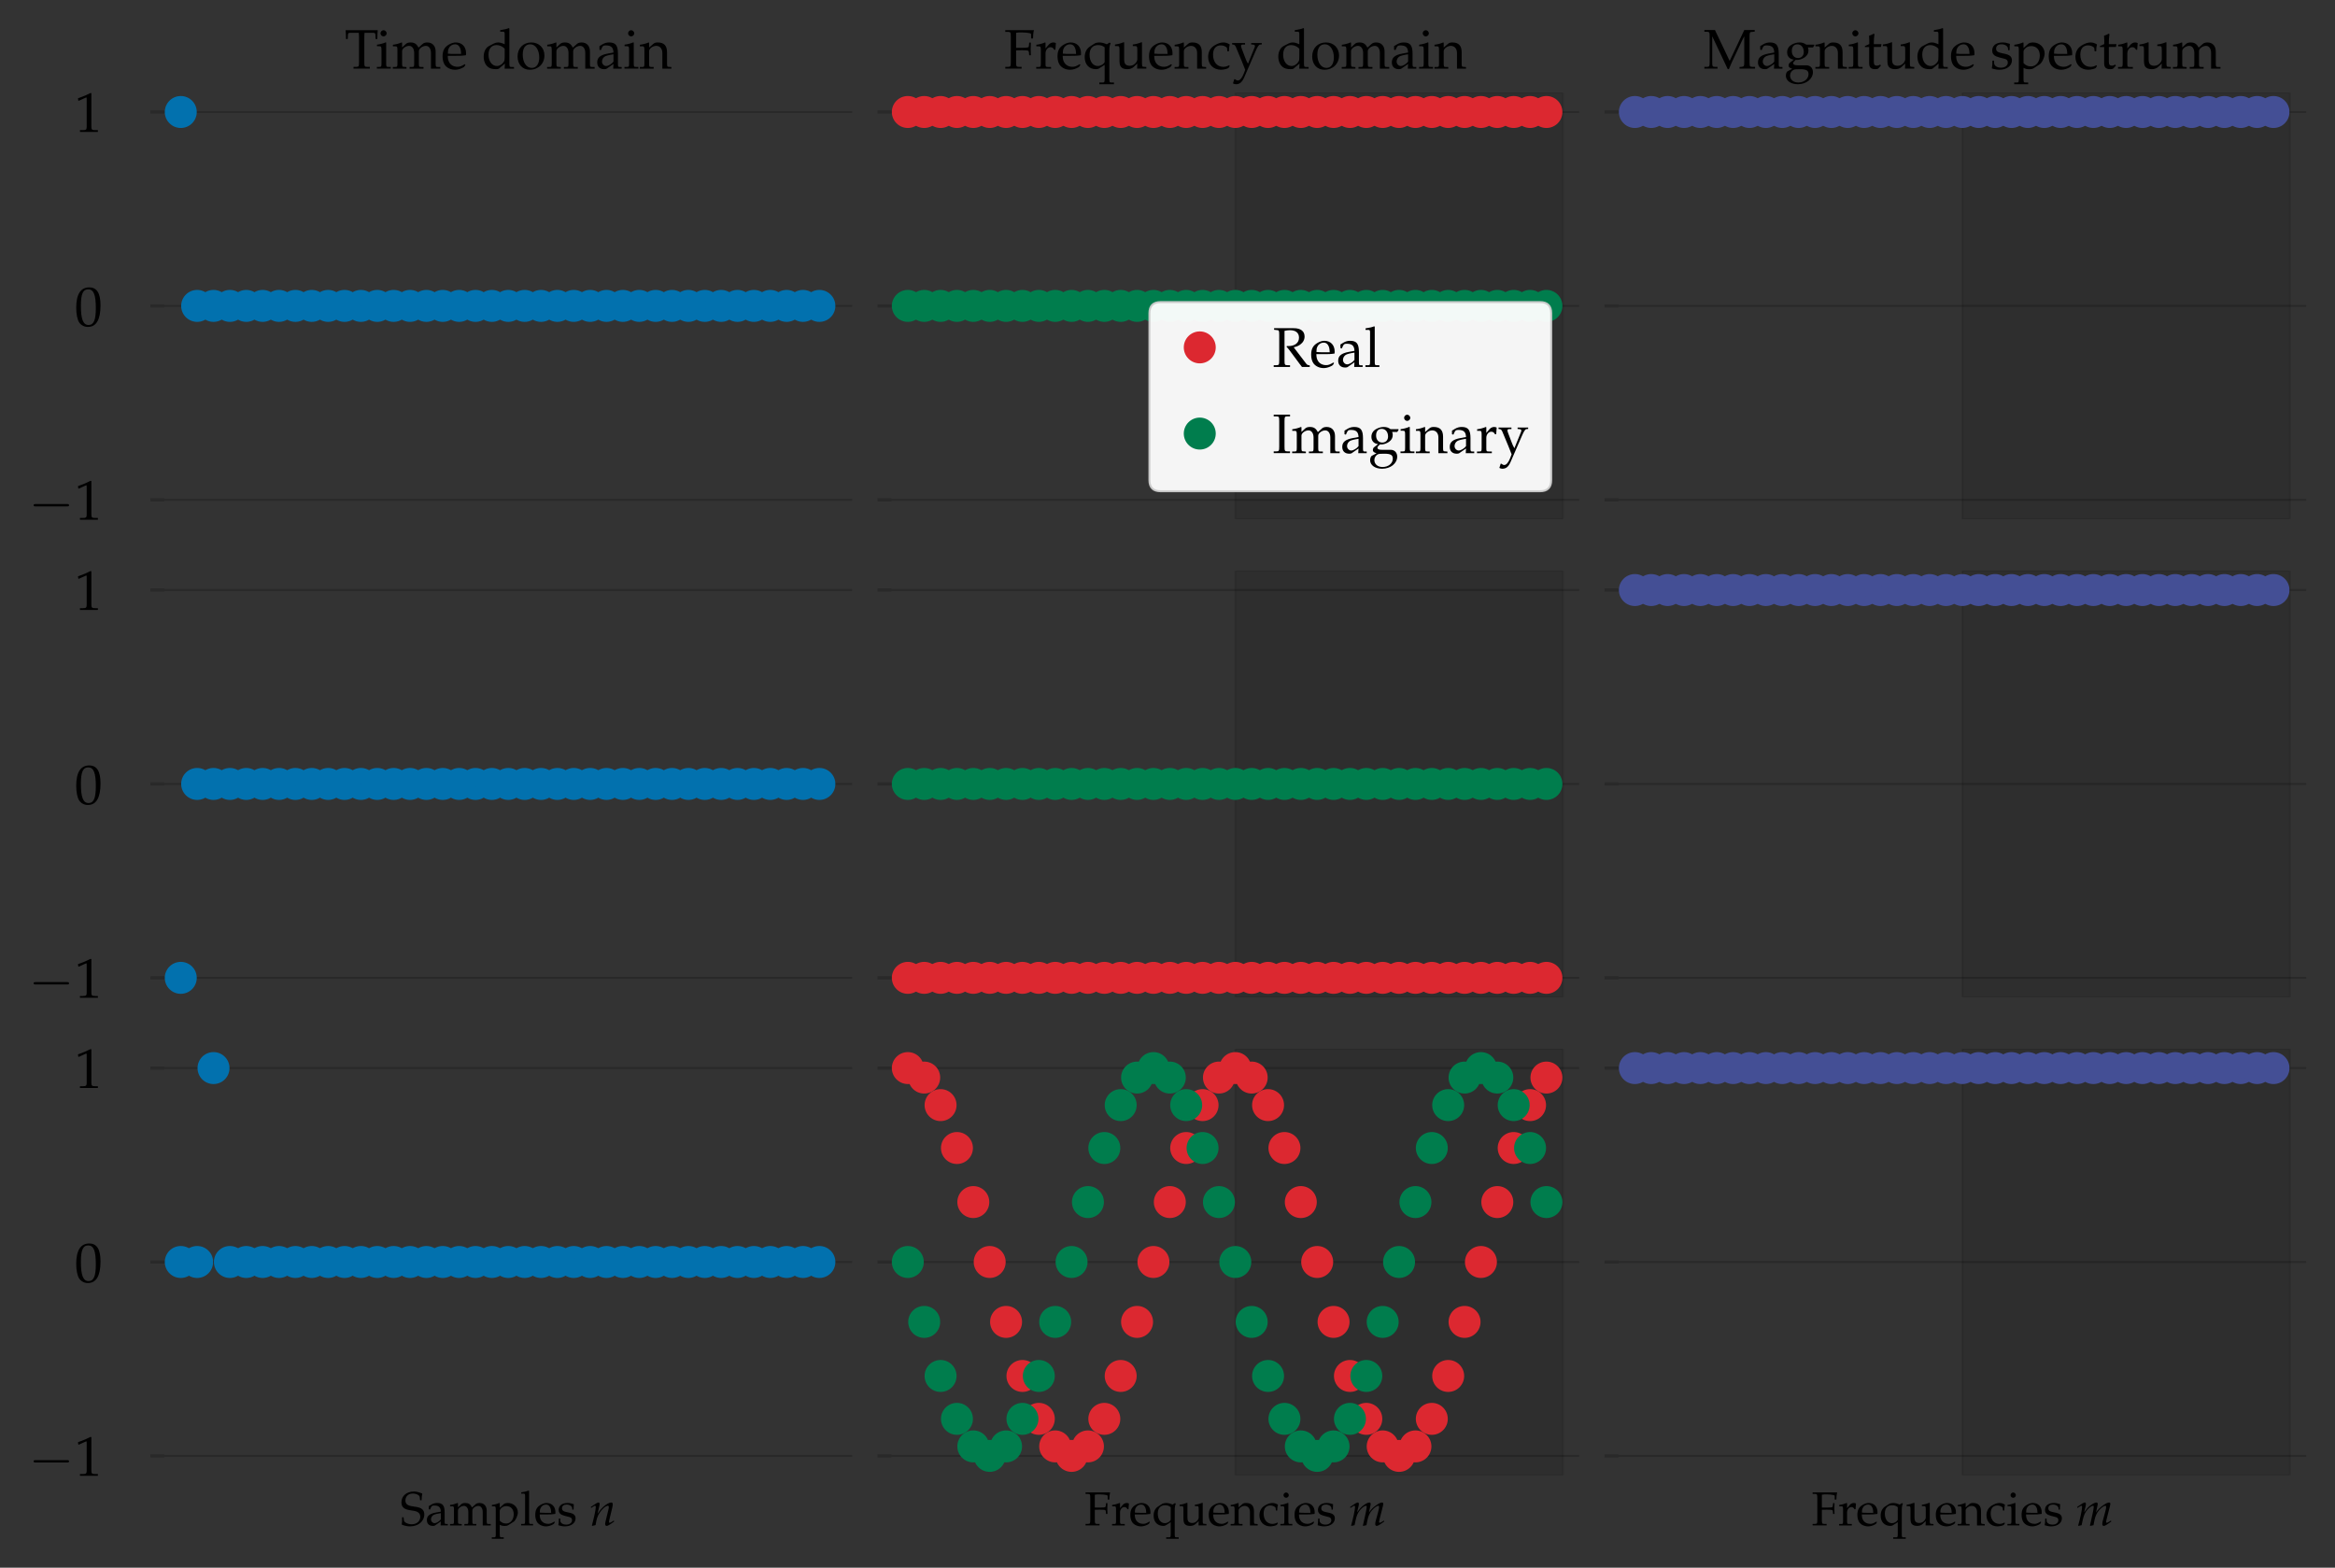 <?xml version="1.0" encoding="utf-8" standalone="no"?>
<!DOCTYPE svg PUBLIC "-//W3C//DTD SVG 1.1//EN"
  "http://www.w3.org/Graphics/SVG/1.1/DTD/svg11.dtd">
<svg height="392.4pt" version="1.1" viewBox="0 0 584.4 392.4" width="584.4pt" xmlns="http://www.w3.org/2000/svg" xmlns:xlink="http://www.w3.org/1999/xlink">
 <rect x="0" y="0" width="584.4" height="392.4" fill="#333333" stroke="none"/>
 <defs>
  <style type="text/css">*{stroke-linecap:butt;stroke-linejoin:round;}</style>
 </defs>
 <g id="figure_1">
  <g id="patch_1">
   <path d="M 0 392.4 
L 584.4 392.4 
L 584.4 0 
L 0 0 
z
" style="fill:none;"/>
  </g>
  <g id="axes_1">
   <g id="patch_2">
    <path d="M 41.146 129.959 
L 213.27 129.959 
L 213.27 23.18 
L 41.146 23.18 
z
" style="fill:none;"/>
   </g>
   <g id="matplotlib.axis_1"/>
   <g id="matplotlib.axis_2">
    <g id="ytick_1">
     <g id="line2d_1">
      <path clip-path="url(#p0c5c728da8)" d="M 41.146 125.106 
L 213.27 125.106 
" style="fill:none;stroke:#000000;stroke-linecap:square;stroke-opacity:0.2;stroke-width:0.5;"/>
     </g>
     <g id="line2d_2">
      <defs>
       <path d="M 0 0 
L -3.5 0 
" id="m381ccc5106" style="stroke:#000000;stroke-opacity:0.2;stroke-width:0.8;"/>
      </defs>
      <g>
       <use style="fill-opacity:0.2;stroke:#000000;stroke-opacity:0.2;stroke-width:0.8;" x="41.146" xlink:href="#m381ccc5106" y="125.106"/>
      </g>
     </g>
     <g id="text_1">
      <!-- $\mathdefault{−1}$ -->
      <g transform="translate(7.2 130.096)scale(0.14 -0.14)">
       <defs>
        <path d="M 65.906 23 
C 67.594 23 69.406 23 69.406 25 
C 69.406 27 67.594 27 65.906 27 
L 11.797 27 
C 10.094 27 8.297 27 8.297 25 
C 8.297 23 10.094 23 11.797 23 
z
" id="CMSY10-0"/>
        <path d="M 6.703 56 
L 7.703 56 
L 20.594 61.812 
C 20.703 61.906 20.797 61.906 20.906 61.906 
C 21.5 61.906 21.703 61.016 21.703 58.609 
L 21.703 9.578 
C 21.703 4.312 20.594 3.203 15.203 3.203 
L 9.594 3.203 
L 9.594 0 
C 25 0 25 0 26.094 0 
C 27.406 0 29.594 0 33 0 
C 34.203 0 37.703 0 41.797 0 
L 41.797 3.203 
L 36.594 3.203 
C 31.094 3.203 30.094 4.312 30.094 9.562 
L 30.094 69.422 
L 28.703 69.922 
C 22.203 66.516 15.094 63.516 6 60.312 
z
" id="URW_Palladio_L_Roman-49"/>
       </defs>
       <use transform="scale(1.038)" xlink:href="#CMSY10-0"/>
       <use transform="translate(81.942 0)scale(0.996)" xlink:href="#URW_Palladio_L_Roman-49"/>
      </g>
     </g>
    </g>
    <g id="ytick_2">
     <g id="line2d_3">
      <path clip-path="url(#p0c5c728da8)" d="M 41.146 76.569 
L 213.27 76.569 
" style="fill:none;stroke:#000000;stroke-linecap:square;stroke-opacity:0.2;stroke-width:0.5;"/>
     </g>
     <g id="line2d_4">
      <g>
       <use style="fill-opacity:0.2;stroke:#000000;stroke-opacity:0.2;stroke-width:0.8;" x="41.146" xlink:href="#m381ccc5106" y="76.569"/>
      </g>
     </g>
     <g id="text_2">
      <!-- $\mathdefault{0}$ -->
      <g transform="translate(18.672 81.559)scale(0.14 -0.14)">
       <defs>
        <path d="M 26.297 69 
C 10.797 69 2.906 56.688 2.906 32.453 
C 2.906 20.719 5 10.625 8.5 5.719 
C 12 0.797 17.594 -2 23.797 -2 
C 38.906 -2 46.5 11.016 46.5 36.656 
C 46.5 58.578 40 69 26.297 69 
z
M 24.5 65.5 
C 34.203 65.5 38.094 55.688 38.094 31.641 
C 38.094 10.328 34.297 1.5 25.094 1.5 
C 15.406 1.5 11.297 11.625 11.297 36.062 
C 11.297 57.188 15 65.5 24.5 65.5 
z
" id="URW_Palladio_L_Roman-48"/>
       </defs>
       <use transform="scale(0.996)" xlink:href="#URW_Palladio_L_Roman-48"/>
      </g>
     </g>
    </g>
    <g id="ytick_3">
     <g id="line2d_5">
      <path clip-path="url(#p0c5c728da8)" d="M 41.146 28.033 
L 213.27 28.033 
" style="fill:none;stroke:#000000;stroke-linecap:square;stroke-opacity:0.2;stroke-width:0.5;"/>
     </g>
     <g id="line2d_6">
      <g>
       <use style="fill-opacity:0.2;stroke:#000000;stroke-opacity:0.2;stroke-width:0.8;" x="41.146" xlink:href="#m381ccc5106" y="28.033"/>
      </g>
     </g>
     <g id="text_3">
      <!-- $\mathdefault{1}$ -->
      <g transform="translate(18.672 33.023)scale(0.14 -0.14)">
       <use transform="scale(0.996)" xlink:href="#URW_Palladio_L_Roman-49"/>
      </g>
     </g>
    </g>
   </g>
   <g id="line2d_7">
    <defs>
     <path d="M 0 4 
C 1.061 4 2.078 3.579 2.828 2.828 
C 3.579 2.078 4 1.061 4 0 
C 4 -1.061 3.579 -2.078 2.828 -2.828 
C 2.078 -3.579 1.061 -4 0 -4 
C -1.061 -4 -2.078 -3.579 -2.828 -2.828 
C -3.579 -2.078 -4 -1.061 -4 0 
C -4 1.061 -3.579 2.078 -2.828 2.828 
C -2.078 3.579 -1.061 4 0 4 
z
" id="m29cb3d8c84"/>
    </defs>
    <g clip-path="url(#p0c5c728da8)">
     <use style="fill:#0271ae;" x="45.244" xlink:href="#m29cb3d8c84" y="28.033"/>
     <use style="fill:#0271ae;" x="49.342" xlink:href="#m29cb3d8c84" y="76.569"/>
     <use style="fill:#0271ae;" x="53.44" xlink:href="#m29cb3d8c84" y="76.569"/>
     <use style="fill:#0271ae;" x="57.538" xlink:href="#m29cb3d8c84" y="76.569"/>
     <use style="fill:#0271ae;" x="61.637" xlink:href="#m29cb3d8c84" y="76.569"/>
     <use style="fill:#0271ae;" x="65.735" xlink:href="#m29cb3d8c84" y="76.569"/>
     <use style="fill:#0271ae;" x="69.833" xlink:href="#m29cb3d8c84" y="76.569"/>
     <use style="fill:#0271ae;" x="73.931" xlink:href="#m29cb3d8c84" y="76.569"/>
     <use style="fill:#0271ae;" x="78.029" xlink:href="#m29cb3d8c84" y="76.569"/>
     <use style="fill:#0271ae;" x="82.128" xlink:href="#m29cb3d8c84" y="76.569"/>
     <use style="fill:#0271ae;" x="86.226" xlink:href="#m29cb3d8c84" y="76.569"/>
     <use style="fill:#0271ae;" x="90.324" xlink:href="#m29cb3d8c84" y="76.569"/>
     <use style="fill:#0271ae;" x="94.422" xlink:href="#m29cb3d8c84" y="76.569"/>
     <use style="fill:#0271ae;" x="98.52" xlink:href="#m29cb3d8c84" y="76.569"/>
     <use style="fill:#0271ae;" x="102.619" xlink:href="#m29cb3d8c84" y="76.569"/>
     <use style="fill:#0271ae;" x="106.717" xlink:href="#m29cb3d8c84" y="76.569"/>
     <use style="fill:#0271ae;" x="110.815" xlink:href="#m29cb3d8c84" y="76.569"/>
     <use style="fill:#0271ae;" x="114.913" xlink:href="#m29cb3d8c84" y="76.569"/>
     <use style="fill:#0271ae;" x="119.011" xlink:href="#m29cb3d8c84" y="76.569"/>
     <use style="fill:#0271ae;" x="123.11" xlink:href="#m29cb3d8c84" y="76.569"/>
     <use style="fill:#0271ae;" x="127.208" xlink:href="#m29cb3d8c84" y="76.569"/>
     <use style="fill:#0271ae;" x="131.306" xlink:href="#m29cb3d8c84" y="76.569"/>
     <use style="fill:#0271ae;" x="135.404" xlink:href="#m29cb3d8c84" y="76.569"/>
     <use style="fill:#0271ae;" x="139.502" xlink:href="#m29cb3d8c84" y="76.569"/>
     <use style="fill:#0271ae;" x="143.601" xlink:href="#m29cb3d8c84" y="76.569"/>
     <use style="fill:#0271ae;" x="147.699" xlink:href="#m29cb3d8c84" y="76.569"/>
     <use style="fill:#0271ae;" x="151.797" xlink:href="#m29cb3d8c84" y="76.569"/>
     <use style="fill:#0271ae;" x="155.895" xlink:href="#m29cb3d8c84" y="76.569"/>
     <use style="fill:#0271ae;" x="159.993" xlink:href="#m29cb3d8c84" y="76.569"/>
     <use style="fill:#0271ae;" x="164.092" xlink:href="#m29cb3d8c84" y="76.569"/>
     <use style="fill:#0271ae;" x="168.19" xlink:href="#m29cb3d8c84" y="76.569"/>
     <use style="fill:#0271ae;" x="172.288" xlink:href="#m29cb3d8c84" y="76.569"/>
     <use style="fill:#0271ae;" x="176.386" xlink:href="#m29cb3d8c84" y="76.569"/>
     <use style="fill:#0271ae;" x="180.484" xlink:href="#m29cb3d8c84" y="76.569"/>
     <use style="fill:#0271ae;" x="184.583" xlink:href="#m29cb3d8c84" y="76.569"/>
     <use style="fill:#0271ae;" x="188.681" xlink:href="#m29cb3d8c84" y="76.569"/>
     <use style="fill:#0271ae;" x="192.779" xlink:href="#m29cb3d8c84" y="76.569"/>
     <use style="fill:#0271ae;" x="196.877" xlink:href="#m29cb3d8c84" y="76.569"/>
     <use style="fill:#0271ae;" x="200.975" xlink:href="#m29cb3d8c84" y="76.569"/>
     <use style="fill:#0271ae;" x="205.074" xlink:href="#m29cb3d8c84" y="76.569"/>
    </g>
   </g>
   <g id="text_4">
    <!-- Time domain -->
    <g transform="translate(86.244 17.18)scale(0.14 -0.14)">
     <defs>
      <path d="M 25.5 64.281 
C 25.797 60.875 25.906 58.578 25.906 54.266 
L 25.906 11.922 
C 25.906 4 25.406 3.203 20.797 3.203 
L 16 3.203 
L 16 0 
C 21.906 0 25.406 0 30.594 0 
C 35.797 0 39.406 0 45.297 0 
L 45.297 3.203 
L 40.5 3.203 
C 35.906 3.203 35.406 4 35.406 11.922 
L 35.406 54.266 
C 35.406 58.781 35.5 60.984 35.797 64.281 
L 51.297 64.281 
C 54.094 64.281 55.203 63.391 55.297 61 
L 55.703 53.125 
L 58.797 53.125 
C 58.797 59.531 59 63.375 59.5 69 
C 52.297 69 49 69 46.203 69 
C 42.297 69 39.406 69 37.906 69 
L 22.094 69 
C 21.094 69 15.703 69 8.594 69 
L 1.797 69 
C 2.297 63.375 2.5 59.531 2.5 53.125 
L 5.594 53.125 
L 6 61 
C 6.094 63.391 7.203 64.281 10 64.281 
z
" id="URW_Palladio_L_Roman-84"/>
      <path d="M 18.797 46.766 
L 17.906 47.172 
C 12.797 45.062 7.594 43.641 2.297 43.047 
L 2.297 40.25 
L 6 40.25 
C 10 40.25 10.406 39.547 10.406 32.891 
L 10.406 10.172 
C 10.406 3.812 10.094 3.109 6.703 3.109 
L 2.094 3.109 
L 2.094 0 
C 12.094 0 12.094 0 14.594 0 
C 17.094 0 17.094 0 27.094 0 
L 27.094 3.109 
L 22.5 3.109 
C 19.094 3.109 18.797 3.812 18.797 10.172 
z
M 14.203 69 
C 11.203 69 8.594 66.391 8.594 63.375 
C 8.594 60.469 11.203 57.875 14.094 57.875 
C 17 57.875 19.703 60.469 19.703 63.375 
C 19.703 66.188 17 69 14.203 69 
z
" id="URW_Palladio_L_Roman-105"/>
      <path d="M 1.797 40.078 
L 5.5 40.078 
C 9.5 40.078 9.906 39.375 9.906 32.719 
L 9.906 10.047 
C 9.906 3.703 9.594 3 6.203 3 
L 1.594 3 
L 1.594 -0.109 
C 11.203 -0.109 11.5 -0.109 14.297 -0.109 
C 17.094 -0.109 19.703 -0.109 26.203 -0.109 
L 26.203 2.797 
L 22 3.203 
C 18.594 3.203 18.297 3.906 18.297 10.219 
L 18.297 31.469 
C 18.297 35.969 24.906 40.875 30.906 40.875 
C 36.297 40.875 40 35.734 40 28.094 
L 40 10.047 
C 40 3.703 39.703 3 36.297 3 
L 31.703 3 
L 31.703 -0.109 
C 41.703 -0.109 41.703 -0.109 44.203 -0.109 
C 46.703 -0.109 46.703 -0.109 56.703 -0.109 
L 56.703 3 
L 52.094 3 
C 48.703 3 48.406 3.703 48.406 10.047 
L 48.406 31.422 
C 48.406 35.938 55 40.875 61 40.875 
C 66.406 40.875 70.094 35.797 70.094 28.219 
L 70.094 -0.109 
C 76.203 -0.109 76.297 -0.109 78 -0.109 
C 79.297 -0.109 79.297 -0.109 86.906 -0.109 
L 86.906 3 
L 82.203 3 
C 78.797 3 78.5 3.703 78.5 10.047 
L 78.5 30.781 
C 78.5 40.75 72.703 47 63.5 47 
C 60 47 57.094 46.094 55.297 44.484 
L 47.703 37.688 
C 44.5 44.281 40.406 47 33.5 47 
C 29.797 47 27 46.094 25.203 44.484 
L 18.297 38.078 
L 18.297 46.594 
L 17.406 47 
C 12.297 44.891 7.094 43.484 1.797 42.891 
z
" id="URW_Palladio_L_Roman-109"/>
      <path d="M 43.703 6.984 
L 42.406 7.984 
C 36 4.203 33.703 3.312 29.406 3.312 
C 22.906 3.312 17.5 6.219 14.703 11.109 
C 12.797 14.391 12.094 17.203 11.906 23 
L 26.5 23 
C 33.406 23 37.703 23 44.594 24.125 
C 44.703 25.531 44.797 26.453 44.797 27.672 
C 44.797 39.375 37.406 47 26.203 47 
C 22.5 47 18.203 45.688 14.094 43.281 
C 5.906 38.578 2.594 32.359 2.594 21.938 
C 2.594 15.625 4.094 10.219 6.797 6.406 
C 10.797 1.109 17.5 -2 25 -2 
C 28.703 -2 32.406 -1.203 36.5 0.578 
C 39.203 1.688 41.297 2.984 41.703 3.594 
z
M 35.906 26.406 
C 30.703 26.406 28.297 26.406 24.703 26.406 
C 20.094 26.406 17.5 26.406 12.094 26.906 
C 12.094 31.672 12.5 33.891 13.797 36.516 
C 15.906 40.969 20.203 43.688 25 43.688 
C 28.297 43.688 30.906 42.359 32.703 39.594 
C 34.906 36.234 35.594 33.266 35.906 26.406 
z
" id="URW_Palladio_L_Roman-101"/>
      <path d="M 41.203 43.781 
C 35.594 46.188 32.797 47 29.297 47 
C 26.594 47 24.203 46.391 21.703 45.109 
L 12.906 40.516 
C 7.203 37.516 3.5 30.234 3.5 21.75 
C 3.5 13.766 6.203 7.188 11.094 3.188 
C 14.5 0.297 19.203 -1 25.703 -1 
C 27.703 -1 30 -0.594 30.5 -0.203 
L 41.594 9.109 
L 41.094 -0.109 
C 46 -0.109 47.594 -0.109 48.797 -0.109 
C 49.594 -0.109 51 -0.109 53.094 -0.109 
C 53.797 -0.109 55.797 -0.109 57.906 -0.109 
L 57.906 3 
L 53.297 3 
C 49.906 3 49.594 3.703 49.594 10.047 
L 49.594 71.984 
L 48.703 72.797 
C 44.297 71.094 41 70.281 33.094 69.078 
L 33.094 66.281 
L 38.703 66.281 
C 40.5 66.281 41.203 65.172 41.203 62.156 
z
M 41.203 22.25 
C 41.203 15.766 41 14.781 39.703 12.484 
C 36.906 7.797 32 4.719 27.297 4.719 
C 18.5 4.719 12.203 13.188 12.203 25.047 
C 12.203 35.906 17.594 42.281 26.594 42.281 
C 30.406 42.281 34.406 40.984 37.906 38.594 
C 40 37.203 41.203 35.906 41.203 35.094 
z
" id="URW_Palladio_L_Roman-100"/>
      <path d="M 27.906 47 
C 13.297 47 3.203 36.672 3.203 21.75 
C 3.203 7.609 12.094 -2 25 -2 
C 40.406 -2 51.406 8.719 51.406 23.75 
C 51.406 37.281 41.594 47 27.906 47 
z
M 26.094 43.688 
C 35.297 43.688 42.094 33.672 42.094 20.047 
C 42.094 8.516 37 1.297 28.906 1.297 
C 19.094 1.297 12.5 10.922 12.5 25.156 
C 12.5 37.172 17.297 43.688 26.094 43.688 
z
" id="URW_Palladio_L_Roman-111"/>
      <path d="M 32.406 8.406 
L 31.906 -0.016 
C 38.406 -0.016 38.406 -0.016 39.703 -0.016 
C 40.203 -0.016 42.703 -0.016 47.094 -0.016 
L 47.094 3 
L 43.203 3 
C 40.797 3 40.406 3.812 40.406 8.719 
L 40.406 27.047 
C 40.406 41.688 36.203 47 24.594 47 
C 20.297 47 16.297 45.891 12.5 43.609 
L 7.203 40.391 
L 7.203 33.922 
L 9.797 33.219 
L 11.094 36.297 
C 13.203 40.984 14.203 41.688 18.797 41.688 
C 28.203 41.688 32.094 37.984 32.406 28.938 
L 22.5 27.125 
C 8.906 24.641 3.203 19.953 3.203 11.281 
C 3.203 3.5 7.906 -1 15.797 -1 
C 17.594 -1 19.297 -0.703 20 -0.203 
z
M 32.406 12.594 
C 29.5 8.5 23.203 4.719 19.297 4.719 
C 15.297 4.719 11.797 8.406 11.797 12.688 
C 11.797 16.375 13.797 19.859 16.797 21.75 
C 19.297 23.25 24.797 24.641 32.406 25.75 
z
" id="URW_Palladio_L_Roman-97"/>
      <path d="M 41 -0.109 
C 47.094 -0.109 47.203 -0.109 48.906 -0.109 
C 50.297 -0.109 50.297 -0.109 57.203 -0.109 
L 57.203 2.797 
L 53.094 3.203 
C 49.703 3.203 49.406 3.812 49.406 10.219 
L 49.406 29.562 
C 49.406 41.281 43.906 47 32.703 47 
C 29 47 26.906 46.297 24.797 44.484 
L 17.203 37.875 
L 17.203 46.594 
L 16.297 47 
C 11.203 44.891 6 43.484 0.703 42.891 
L 0.703 40.078 
L 4.406 40.078 
C 8.406 40.078 8.797 39.375 8.797 32.719 
L 8.797 10.047 
C 8.797 3.703 8.5 3 5.094 3 
L 0.594 3 
L 0.594 -0.109 
C 7.406 -0.109 10.094 -0.109 13 -0.109 
C 15.906 -0.109 18.594 -0.109 25.406 -0.109 
L 25.406 3 
L 20.906 3 
C 17.5 3 17.203 3.703 17.203 10.047 
L 17.203 31.422 
C 17.203 35.938 23.797 40.875 29.906 40.875 
C 36.594 40.875 41 35.891 41 28.219 
z
" id="URW_Palladio_L_Roman-110"/>
     </defs>
     <use transform="scale(0.996)" xlink:href="#URW_Palladio_L_Roman-84"/>
     <use transform="translate(55.591 0)scale(0.996)" xlink:href="#URW_Palladio_L_Roman-105"/>
     <use transform="translate(84.581 0)scale(0.996)" xlink:href="#URW_Palladio_L_Roman-109"/>
     <use transform="translate(172.551 0)scale(0.996)" xlink:href="#URW_Palladio_L_Roman-101"/>
     <use transform="translate(245.178 0)scale(0.996)" xlink:href="#URW_Palladio_L_Roman-100"/>
     <use transform="translate(306.05 0)scale(0.996)" xlink:href="#URW_Palladio_L_Roman-111"/>
     <use transform="translate(360.445 0)scale(0.996)" xlink:href="#URW_Palladio_L_Roman-109"/>
     <use transform="translate(448.415 0)scale(0.996)" xlink:href="#URW_Palladio_L_Roman-97"/>
     <use transform="translate(498.228 0)scale(0.996)" xlink:href="#URW_Palladio_L_Roman-105"/>
     <use transform="translate(527.218 0)scale(0.996)" xlink:href="#URW_Palladio_L_Roman-110"/>
    </g>
   </g>
  </g>
  <g id="axes_2">
   <g id="patch_3">
    <path d="M 223.11 129.959 
L 395.235 129.959 
L 395.235 23.18 
L 223.11 23.18 
z
" style="fill:none;"/>
   </g>
   <g id="patch_4">
    <path clip-path="url(#pde09b5d593)" d="M 309.173 129.959 
L 309.173 23.18 
L 391.137 23.18 
L 391.137 129.959 
z
" style="opacity:0.1;stroke:#000000;stroke-linejoin:miter;stroke-width:0.5;"/>
   </g>
   <g id="matplotlib.axis_3"/>
   <g id="matplotlib.axis_4">
    <g id="ytick_4">
     <g id="line2d_8">
      <path clip-path="url(#pde09b5d593)" d="M 223.11 125.106 
L 395.235 125.106 
" style="fill:none;stroke:#000000;stroke-linecap:square;stroke-opacity:0.2;stroke-width:0.5;"/>
     </g>
     <g id="line2d_9">
      <g>
       <use style="fill-opacity:0.2;stroke:#000000;stroke-opacity:0.2;stroke-width:0.8;" x="223.11" xlink:href="#m381ccc5106" y="125.106"/>
      </g>
     </g>
    </g>
    <g id="ytick_5">
     <g id="line2d_10">
      <path clip-path="url(#pde09b5d593)" d="M 223.11 76.569 
L 395.235 76.569 
" style="fill:none;stroke:#000000;stroke-linecap:square;stroke-opacity:0.2;stroke-width:0.5;"/>
     </g>
     <g id="line2d_11">
      <g>
       <use style="fill-opacity:0.2;stroke:#000000;stroke-opacity:0.2;stroke-width:0.8;" x="223.11" xlink:href="#m381ccc5106" y="76.569"/>
      </g>
     </g>
    </g>
    <g id="ytick_6">
     <g id="line2d_12">
      <path clip-path="url(#pde09b5d593)" d="M 223.11 28.033 
L 395.235 28.033 
" style="fill:none;stroke:#000000;stroke-linecap:square;stroke-opacity:0.2;stroke-width:0.5;"/>
     </g>
     <g id="line2d_13">
      <g>
       <use style="fill-opacity:0.2;stroke:#000000;stroke-opacity:0.2;stroke-width:0.8;" x="223.11" xlink:href="#m381ccc5106" y="28.033"/>
      </g>
     </g>
    </g>
   </g>
   <g id="line2d_14">
    <defs>
     <path d="M 0 4 
C 1.061 4 2.078 3.579 2.828 2.828 
C 3.579 2.078 4 1.061 4 0 
C 4 -1.061 3.579 -2.078 2.828 -2.828 
C 2.078 -3.579 1.061 -4 0 -4 
C -1.061 -4 -2.078 -3.579 -2.828 -2.828 
C -3.579 -2.078 -4 -1.061 -4 0 
C -4 1.061 -3.579 2.078 -2.828 2.828 
C -2.078 3.579 -1.061 4 0 4 
z
" id="m18665979f6"/>
    </defs>
    <g clip-path="url(#pde09b5d593)">
     <use style="fill:#dc2830;" x="227.209" xlink:href="#m18665979f6" y="28.033"/>
     <use style="fill:#dc2830;" x="231.307" xlink:href="#m18665979f6" y="28.033"/>
     <use style="fill:#dc2830;" x="235.405" xlink:href="#m18665979f6" y="28.033"/>
     <use style="fill:#dc2830;" x="239.503" xlink:href="#m18665979f6" y="28.033"/>
     <use style="fill:#dc2830;" x="243.601" xlink:href="#m18665979f6" y="28.033"/>
     <use style="fill:#dc2830;" x="247.7" xlink:href="#m18665979f6" y="28.033"/>
     <use style="fill:#dc2830;" x="251.798" xlink:href="#m18665979f6" y="28.033"/>
     <use style="fill:#dc2830;" x="255.896" xlink:href="#m18665979f6" y="28.033"/>
     <use style="fill:#dc2830;" x="259.994" xlink:href="#m18665979f6" y="28.033"/>
     <use style="fill:#dc2830;" x="264.092" xlink:href="#m18665979f6" y="28.033"/>
     <use style="fill:#dc2830;" x="268.191" xlink:href="#m18665979f6" y="28.033"/>
     <use style="fill:#dc2830;" x="272.289" xlink:href="#m18665979f6" y="28.033"/>
     <use style="fill:#dc2830;" x="276.387" xlink:href="#m18665979f6" y="28.033"/>
     <use style="fill:#dc2830;" x="280.485" xlink:href="#m18665979f6" y="28.033"/>
     <use style="fill:#dc2830;" x="284.583" xlink:href="#m18665979f6" y="28.033"/>
     <use style="fill:#dc2830;" x="288.682" xlink:href="#m18665979f6" y="28.033"/>
     <use style="fill:#dc2830;" x="292.78" xlink:href="#m18665979f6" y="28.033"/>
     <use style="fill:#dc2830;" x="296.878" xlink:href="#m18665979f6" y="28.033"/>
     <use style="fill:#dc2830;" x="300.976" xlink:href="#m18665979f6" y="28.033"/>
     <use style="fill:#dc2830;" x="305.074" xlink:href="#m18665979f6" y="28.033"/>
     <use style="fill:#dc2830;" x="309.173" xlink:href="#m18665979f6" y="28.033"/>
     <use style="fill:#dc2830;" x="313.271" xlink:href="#m18665979f6" y="28.033"/>
     <use style="fill:#dc2830;" x="317.369" xlink:href="#m18665979f6" y="28.033"/>
     <use style="fill:#dc2830;" x="321.467" xlink:href="#m18665979f6" y="28.033"/>
     <use style="fill:#dc2830;" x="325.565" xlink:href="#m18665979f6" y="28.033"/>
     <use style="fill:#dc2830;" x="329.664" xlink:href="#m18665979f6" y="28.033"/>
     <use style="fill:#dc2830;" x="333.762" xlink:href="#m18665979f6" y="28.033"/>
     <use style="fill:#dc2830;" x="337.86" xlink:href="#m18665979f6" y="28.033"/>
     <use style="fill:#dc2830;" x="341.958" xlink:href="#m18665979f6" y="28.033"/>
     <use style="fill:#dc2830;" x="346.056" xlink:href="#m18665979f6" y="28.033"/>
     <use style="fill:#dc2830;" x="350.155" xlink:href="#m18665979f6" y="28.033"/>
     <use style="fill:#dc2830;" x="354.253" xlink:href="#m18665979f6" y="28.033"/>
     <use style="fill:#dc2830;" x="358.351" xlink:href="#m18665979f6" y="28.033"/>
     <use style="fill:#dc2830;" x="362.449" xlink:href="#m18665979f6" y="28.033"/>
     <use style="fill:#dc2830;" x="366.547" xlink:href="#m18665979f6" y="28.033"/>
     <use style="fill:#dc2830;" x="370.646" xlink:href="#m18665979f6" y="28.033"/>
     <use style="fill:#dc2830;" x="374.744" xlink:href="#m18665979f6" y="28.033"/>
     <use style="fill:#dc2830;" x="378.842" xlink:href="#m18665979f6" y="28.033"/>
     <use style="fill:#dc2830;" x="382.94" xlink:href="#m18665979f6" y="28.033"/>
     <use style="fill:#dc2830;" x="387.038" xlink:href="#m18665979f6" y="28.033"/>
    </g>
   </g>
   <g id="line2d_15">
    <defs>
     <path d="M 0 4 
C 1.061 4 2.078 3.579 2.828 2.828 
C 3.579 2.078 4 1.061 4 0 
C 4 -1.061 3.579 -2.078 2.828 -2.828 
C 2.078 -3.579 1.061 -4 0 -4 
C -1.061 -4 -2.078 -3.579 -2.828 -2.828 
C -3.579 -2.078 -4 -1.061 -4 0 
C -4 1.061 -3.579 2.078 -2.828 2.828 
C -2.078 3.579 -1.061 4 0 4 
z
" id="m31cedd76d1"/>
    </defs>
    <g clip-path="url(#pde09b5d593)">
     <use style="fill:#007d4d;" x="227.209" xlink:href="#m31cedd76d1" y="76.569"/>
     <use style="fill:#007d4d;" x="231.307" xlink:href="#m31cedd76d1" y="76.569"/>
     <use style="fill:#007d4d;" x="235.405" xlink:href="#m31cedd76d1" y="76.569"/>
     <use style="fill:#007d4d;" x="239.503" xlink:href="#m31cedd76d1" y="76.569"/>
     <use style="fill:#007d4d;" x="243.601" xlink:href="#m31cedd76d1" y="76.569"/>
     <use style="fill:#007d4d;" x="247.7" xlink:href="#m31cedd76d1" y="76.569"/>
     <use style="fill:#007d4d;" x="251.798" xlink:href="#m31cedd76d1" y="76.569"/>
     <use style="fill:#007d4d;" x="255.896" xlink:href="#m31cedd76d1" y="76.569"/>
     <use style="fill:#007d4d;" x="259.994" xlink:href="#m31cedd76d1" y="76.569"/>
     <use style="fill:#007d4d;" x="264.092" xlink:href="#m31cedd76d1" y="76.569"/>
     <use style="fill:#007d4d;" x="268.191" xlink:href="#m31cedd76d1" y="76.569"/>
     <use style="fill:#007d4d;" x="272.289" xlink:href="#m31cedd76d1" y="76.569"/>
     <use style="fill:#007d4d;" x="276.387" xlink:href="#m31cedd76d1" y="76.569"/>
     <use style="fill:#007d4d;" x="280.485" xlink:href="#m31cedd76d1" y="76.569"/>
     <use style="fill:#007d4d;" x="284.583" xlink:href="#m31cedd76d1" y="76.569"/>
     <use style="fill:#007d4d;" x="288.682" xlink:href="#m31cedd76d1" y="76.569"/>
     <use style="fill:#007d4d;" x="292.78" xlink:href="#m31cedd76d1" y="76.569"/>
     <use style="fill:#007d4d;" x="296.878" xlink:href="#m31cedd76d1" y="76.569"/>
     <use style="fill:#007d4d;" x="300.976" xlink:href="#m31cedd76d1" y="76.569"/>
     <use style="fill:#007d4d;" x="305.074" xlink:href="#m31cedd76d1" y="76.569"/>
     <use style="fill:#007d4d;" x="309.173" xlink:href="#m31cedd76d1" y="76.569"/>
     <use style="fill:#007d4d;" x="313.271" xlink:href="#m31cedd76d1" y="76.569"/>
     <use style="fill:#007d4d;" x="317.369" xlink:href="#m31cedd76d1" y="76.569"/>
     <use style="fill:#007d4d;" x="321.467" xlink:href="#m31cedd76d1" y="76.569"/>
     <use style="fill:#007d4d;" x="325.565" xlink:href="#m31cedd76d1" y="76.569"/>
     <use style="fill:#007d4d;" x="329.664" xlink:href="#m31cedd76d1" y="76.569"/>
     <use style="fill:#007d4d;" x="333.762" xlink:href="#m31cedd76d1" y="76.569"/>
     <use style="fill:#007d4d;" x="337.86" xlink:href="#m31cedd76d1" y="76.569"/>
     <use style="fill:#007d4d;" x="341.958" xlink:href="#m31cedd76d1" y="76.569"/>
     <use style="fill:#007d4d;" x="346.056" xlink:href="#m31cedd76d1" y="76.569"/>
     <use style="fill:#007d4d;" x="350.155" xlink:href="#m31cedd76d1" y="76.569"/>
     <use style="fill:#007d4d;" x="354.253" xlink:href="#m31cedd76d1" y="76.569"/>
     <use style="fill:#007d4d;" x="358.351" xlink:href="#m31cedd76d1" y="76.569"/>
     <use style="fill:#007d4d;" x="362.449" xlink:href="#m31cedd76d1" y="76.569"/>
     <use style="fill:#007d4d;" x="366.547" xlink:href="#m31cedd76d1" y="76.569"/>
     <use style="fill:#007d4d;" x="370.646" xlink:href="#m31cedd76d1" y="76.569"/>
     <use style="fill:#007d4d;" x="374.744" xlink:href="#m31cedd76d1" y="76.569"/>
     <use style="fill:#007d4d;" x="378.842" xlink:href="#m31cedd76d1" y="76.569"/>
     <use style="fill:#007d4d;" x="382.94" xlink:href="#m31cedd76d1" y="76.569"/>
     <use style="fill:#007d4d;" x="387.038" xlink:href="#m31cedd76d1" y="76.569"/>
    </g>
   </g>
   <g id="text_5">
    <!-- Frequency domain -->
    <g transform="translate(251.297 17.18)scale(0.14 -0.14)">
     <defs>
      <path d="M 21.594 32.812 
C 24.406 33 27.406 33 31.906 33 
C 39.297 33 42 32.719 43.797 31.875 
L 44.594 29.531 
L 45.094 24 
L 48.094 24 
C 47.797 33.312 47.797 33.312 47.797 35.109 
C 47.797 36.719 47.797 36.719 48.094 46.734 
L 45.094 46.734 
L 44.594 41.281 
C 44.5 40.328 44.203 39.391 43.797 38.547 
C 42 37.719 39.203 37.406 32.594 37.406 
C 28.406 37.406 25 37.406 21.594 37.406 
L 21.594 64.328 
C 24.594 65 26.406 65 32.297 65 
C 37.094 65 42.703 64.438 45.797 63.688 
C 48.203 63.109 48.5 62.625 48.5 60.438 
L 48.5 54.141 
L 52 54.141 
C 52 60.047 52.5 64.781 53.594 69.109 
C 48.703 69.109 45.703 69.109 41.406 69.109 
L 30.703 69.109 
C 25.797 69.109 22.297 69.109 19.797 69.109 
C 16.906 69.109 16.906 69.109 2.203 69.109 
L 2.203 66 
L 7 66 
C 11.594 66 12.094 65.188 12.094 57.234 
L 12.094 11.969 
C 12.094 4 11.594 3.203 7 3.203 
L 2.203 3.203 
L 2.203 0 
C 8.094 0 11.594 0 16.797 0 
C 22 0 25.594 0 31.5 0 
L 31.5 3.203 
L 26.703 3.203 
C 22.094 3.203 21.594 4 21.594 11.969 
z
" id="URW_Palladio_L_Roman-70"/>
      <path d="M 2.297 40.078 
L 6 40.078 
C 10 40.078 10.406 39.375 10.406 32.719 
L 10.406 10.047 
C 10.406 3.703 10.094 3 6.703 3 
L 2.094 3 
L 2.094 -0.109 
C 9.297 -0.109 11.906 -0.109 14.406 -0.109 
C 16.406 -0.109 16.406 -0.109 28.703 -0.109 
L 28.703 3 
L 23.5 3 
C 19 3 18.797 3.297 18.797 9.969 
L 18.797 27.359 
C 18.797 33.422 22.797 38.484 27.703 38.484 
C 30.703 38.484 32.797 37.078 34.406 33.891 
L 36.5 33.891 
L 37.406 45.891 
C 36.297 46.594 34.5 47 32.703 47 
C 29.703 47 26.5 45.391 24.406 42.891 
L 18.797 36.281 
L 18.797 46.594 
L 17.906 47 
C 12.797 44.891 7.594 43.484 2.297 42.891 
z
" id="URW_Palladio_L_Roman-114"/>
      <path d="M 39.297 6.812 
L 39.297 -17.781 
C 39.297 -24.172 38.906 -24.891 35.594 -24.891 
L 29.797 -24.891 
L 29.797 -28 
C 41.406 -28 41.406 -28 43.703 -28 
C 46.094 -28 48.906 -28 56 -28 
L 56 -24.891 
L 51.406 -24.891 
C 48 -24.891 47.703 -24.188 47.703 -17.859 
L 47.703 31.812 
C 47.703 38.047 48.297 41.875 50 45.688 
L 48.094 46.797 
L 43.203 43.688 
C 38.094 45.984 33.797 47 29.5 47 
C 26.594 47 23.094 46.188 21.594 45.297 
L 13.203 39.906 
C 6.797 35.812 3.5 29.234 3.5 20.547 
C 3.5 7.484 11.406 -1 23.797 -1 
C 25.906 -1 27.594 -0.594 28.906 0.203 
z
M 39.297 12.203 
C 39.297 10.797 36.906 8.203 34.203 6.703 
C 31.797 5.406 29.5 4.719 27.094 4.719 
C 18.297 4.719 12.203 12.875 12.203 24.938 
C 12.203 35.906 17.797 42.281 27.406 42.281 
C 32.297 42.281 35.797 41.094 39.297 38.203 
z
" id="URW_Palladio_L_Roman-113"/>
      <path d="M 50.297 47.016 
L 49.406 47.422 
C 44.297 45.312 39.094 43.906 33.797 43.312 
L 33.797 40.5 
L 37.5 40.5 
C 41.5 40.5 41.906 39.797 41.906 33.141 
L 41.906 16.719 
C 41.906 14.5 40.5 11.672 38.203 9.359 
C 35.406 6.531 32.203 5.109 28.297 5.109 
C 24.797 5.109 22 6.219 20.406 8.141 
C 19 9.75 18.297 12.875 18.297 17.297 
L 18.297 47.016 
L 17.406 47.422 
C 12.297 45.312 7.094 43.906 1.797 43.312 
L 1.797 40.5 
L 5.5 40.5 
C 9.5 40.5 9.906 39.797 9.906 33.156 
L 9.906 16.234 
C 9.906 9.172 10.5 6.047 12.297 3.547 
C 14.5 0.516 18.297 -1 24 -1 
C 28.5 -1 32.5 0.406 35.203 2.906 
L 41.906 9.141 
C 41.906 6.266 41.797 4.656 41.5 0 
C 48.203 0 48.297 0 49.797 0 
C 51.203 0 51.203 0 58.094 0 
L 58.094 2.906 
L 54 3.312 
C 50.594 3.312 50.297 3.922 50.297 10.375 
z
" id="URW_Palladio_L_Roman-117"/>
      <path d="M 39.906 31.156 
C 39.906 35.766 40.406 39.875 41.297 43.484 
C 37.297 45.891 33.797 47 29.703 47 
C 24.906 47 19.297 45.094 13.297 41.281 
C 6.297 36.875 2.594 29.859 2.594 21.047 
C 2.594 7.516 12.094 -2 25.5 -2 
C 30.703 -2 38.203 -0.094 39.203 1.406 
L 41.297 4.609 
L 40.297 6.109 
C 36.594 4.109 33.406 3.203 29.797 3.203 
C 18.703 3.203 11.406 11.828 11.406 25.047 
C 11.406 35.766 16.406 41.781 25.406 41.781 
C 29.797 41.781 34.594 39.781 36.406 37.281 
L 37.094 31.156 
z
" id="URW_Palladio_L_Roman-99"/>
      <path d="M 29.703 8.812 
C 27.5 12.625 26.406 14.938 24.594 19.844 
L 18.203 36.672 
C 17.594 38.375 17.203 39.875 17.203 40.906 
C 17.203 42.344 18.297 43.188 20.594 43.188 
L 24.406 43.188 
L 24.406 46 
C 14.703 46 14.703 46 12.797 46 
C 10.906 46 10.906 46 1.203 46 
L 1.203 43.391 
L 3 43.188 
C 5.5 42.891 6.703 41.781 8.203 38.297 
L 19.094 12.109 
C 21.906 5.312 22.906 2.906 24.703 -2.094 
L 22.406 -8.188 
C 19.203 -16.594 15.297 -21.281 11.5 -21.281 
C 9.906 -21.281 8.094 -20.484 6.406 -18.984 
L 5.094 -18.984 
L 2.703 -26.5 
C 4.594 -27.5 6.203 -28 8.094 -28 
C 14.797 -28 19.094 -24.406 22.906 -15.703 
L 43.203 31.094 
C 47.203 40.188 49.094 42.891 51.594 43.188 
L 54.406 43.391 
L 54.406 46 
C 46.5 46 46.5 46 44.906 46 
C 43.297 46 43.297 46 35.406 46 
L 35.406 43.391 
L 38 43.188 
C 40.797 42.984 42.203 42.094 42.203 40.688 
C 42.203 39.984 42 39.078 41.594 38.078 
z
" id="URW_Palladio_L_Roman-121"/>
     </defs>
     <use transform="scale(0.996)" xlink:href="#URW_Palladio_L_Roman-70"/>
     <use transform="translate(55.392 0)scale(0.996)" xlink:href="#URW_Palladio_L_Roman-114"/>
     <use transform="translate(92.951 0)scale(0.996)" xlink:href="#URW_Palladio_L_Roman-101"/>
     <use transform="translate(140.671 0)scale(0.996)" xlink:href="#URW_Palladio_L_Roman-113"/>
     <use transform="translate(196.462 0)scale(0.996)" xlink:href="#URW_Palladio_L_Roman-117"/>
     <use transform="translate(256.536 0)scale(0.996)" xlink:href="#URW_Palladio_L_Roman-101"/>
     <use transform="translate(304.256 0)scale(0.996)" xlink:href="#URW_Palladio_L_Roman-110"/>
     <use transform="translate(362.238 0)scale(0.996)" xlink:href="#URW_Palladio_L_Roman-99"/>
     <use transform="translate(406.472 0)scale(0.996)" xlink:href="#URW_Palladio_L_Roman-121"/>
     <use transform="translate(486.77 0)scale(0.996)" xlink:href="#URW_Palladio_L_Roman-100"/>
     <use transform="translate(547.641 0)scale(0.996)" xlink:href="#URW_Palladio_L_Roman-111"/>
     <use transform="translate(602.037 0)scale(0.996)" xlink:href="#URW_Palladio_L_Roman-109"/>
     <use transform="translate(690.007 0)scale(0.996)" xlink:href="#URW_Palladio_L_Roman-97"/>
     <use transform="translate(739.82 0)scale(0.996)" xlink:href="#URW_Palladio_L_Roman-105"/>
     <use transform="translate(768.81 0)scale(0.996)" xlink:href="#URW_Palladio_L_Roman-110"/>
    </g>
   </g>
   <g id="legend_1">
    <g id="patch_5">
     <path d="M 290.476 122.959 
L 385.435 122.959 
Q 388.235 122.959 388.235 120.159 
L 388.235 78.417 
Q 388.235 75.617 385.435 75.617 
L 290.476 75.617 
Q 287.676 75.617 287.676 78.417 
L 287.676 120.159 
Q 287.676 122.959 290.476 122.959 
z
" style="fill:#ffffff;opacity:0.95;stroke:#cccccc;stroke-linejoin:miter;stroke-width:0.5;"/>
    </g>
    <g id="line2d_16"/>
    <g id="line2d_17">
     <g>
      <use style="fill:#dc2830;" x="300.276" xlink:href="#m18665979f6" y="86.955"/>
     </g>
    </g>
    <g id="text_6">
     <!-- Real -->
     <g transform="translate(318.476 91.855)scale(0.14 -0.14)">
      <defs>
       <path d="M 21.594 64.797 
C 25 65.594 28 66 31.406 66 
C 41.797 66 47.594 61.172 47.594 52.609 
C 47.594 43.359 40.297 37.516 28.703 37.516 
C 28 37.516 27.094 37.516 25.797 37.609 
L 25.203 36.406 
C 26.297 35.094 26.594 34.703 27.797 33.391 
C 29.203 31.797 29.5 31.391 30.406 30.188 
L 48.797 5.406 
C 49.406 4.609 50 3.797 50.594 3.109 
C 51.297 2.203 51.906 1.297 52.906 0 
C 57.594 0 58.594 0 59.703 0 
C 60.594 0 60.594 0 66.906 0 
L 66.906 2.906 
C 63.703 3.203 62.094 3.812 60.797 5.531 
L 38.094 35.297 
C 43.703 36.703 46.297 37.797 49.594 40.094 
C 54.797 43.797 57.594 48.797 57.594 54.609 
C 57.594 64.203 50.594 69.609 38.203 69.609 
L 36.594 69.609 
C 23.594 69.609 23.594 69.609 20.203 69.609 
C 16.906 69.609 16.906 69.609 2.906 69.609 
L 2.906 66.797 
L 7 66.297 
C 11.594 66.297 12.094 65.375 12.094 57.484 
L 12.094 12.016 
C 12.094 4.016 11.594 3.203 7 3.203 
L 2.203 3.203 
L 2.203 0 
C 8.094 0 11.594 0 16.797 0 
C 22 0 25.594 0 31.5 0 
L 31.5 3.203 
L 26.703 3.203 
C 22.094 3.203 21.594 4 21.594 12 
z
" id="URW_Palladio_L_Roman-82"/>
       <path d="M 2.297 66.5 
L 7.906 66.5 
C 9.703 66.5 10.406 65.391 10.406 62.375 
L 10.406 10.172 
C 10.406 3.812 10.094 3.109 6.703 3.109 
L 2.094 3.109 
L 2.094 0 
C 12.094 0 12.094 0 14.594 0 
C 17.094 0 17.094 0 27.094 0 
L 27.094 3.109 
L 22.5 3.109 
C 19.094 3.109 18.797 3.812 18.797 10.156 
L 18.797 72.203 
L 17.906 73.016 
C 13.5 71.312 10.203 70.5 2.297 69.297 
z
" id="URW_Palladio_L_Roman-108"/>
      </defs>
      <use transform="scale(0.996)" xlink:href="#URW_Palladio_L_Roman-82"/>
      <use transform="translate(66.55 0)scale(0.996)" xlink:href="#URW_Palladio_L_Roman-101"/>
      <use transform="translate(114.27 0)scale(0.996)" xlink:href="#URW_Palladio_L_Roman-97"/>
      <use transform="translate(164.083 0)scale(0.996)" xlink:href="#URW_Palladio_L_Roman-108"/>
     </g>
    </g>
    <g id="line2d_18"/>
    <g id="line2d_19">
     <g>
      <use style="fill:#007d4d;" x="300.276" xlink:href="#m31cedd76d1" y="108.526"/>
     </g>
    </g>
    <g id="text_7">
     <!-- Imaginary -->
     <g transform="translate(318.476 113.426)scale(0.14 -0.14)">
      <defs>
       <path d="M 21.594 57.234 
C 21.594 65.188 22.094 66 26.703 66 
L 31.5 66 
L 31.5 69.109 
C 24.203 69.109 22 69.109 16.797 69.109 
C 11.797 69.109 9.406 69.109 2.203 69.109 
L 2.203 66 
L 7 66 
C 11.594 66 12.094 65.188 12.094 57.234 
L 12.094 11.969 
C 12.094 4 11.594 3.203 7 3.203 
L 2.203 3.203 
L 2.203 0 
C 8.094 0 11.594 0 16.797 0 
C 22 0 25.594 0 31.5 0 
L 31.5 3.203 
L 26.703 3.203 
C 22.094 3.203 21.594 4 21.594 11.969 
z
" id="URW_Palladio_L_Roman-73"/>
       <path d="M 51.906 38 
L 54.406 42.109 
L 54 43.109 
L 39.797 43.109 
C 36.094 45.891 32.5 47 27.594 47 
C 23.203 47 18.094 45.625 14 43.25 
C 8.406 40.109 5.5 35.281 5.5 29.281 
C 5.5 22 10.094 16.984 17.5 16.188 
L 9.594 10 
C 8.594 8.484 8.094 7.172 8.094 5.641 
C 8.094 2.812 9.906 1.188 14.703 -0.219 
L 6 -4.938 
C 4.594 -5.734 3.203 -9.438 3.203 -12.547 
C 3.203 -21.688 12.094 -28 24.797 -28 
C 39.906 -28 51.797 -18.469 51.797 -6.234 
C 51.797 0.984 47 6 40 6 
L 24 6 
C 18.797 6 16.406 7.219 16.406 9.984 
C 16.406 11.312 17.203 12.422 19.797 14.672 
C 20.406 15.188 20.594 15.391 21 15.797 
C 22 15.688 22.594 15.594 23.406 15.594 
C 27.703 15.594 33 17.469 37.094 20.312 
C 41.594 23.547 43.797 27.484 43.797 32.703 
C 43.797 34.656 43.5 35.938 42.703 38 
z
M 24 43.594 
C 30.797 43.594 35.406 38.094 35.406 29.766 
C 35.406 23.422 31.203 19 25.094 19 
C 18.406 19 13.906 24.094 13.906 31.641 
C 13.906 39.172 17.594 43.594 24 43.594 
z
M 28.703 -1.016 
C 40 -1.016 43.906 -3.312 43.906 -9.844 
C 43.906 -18.469 36 -24.891 25.5 -24.891 
C 16.797 -24.891 10.797 -19.781 10.797 -12.344 
C 10.797 -7.844 13.406 -3.719 17.406 -2.016 
C 19 -1.219 21.797 -1.016 28.703 -1.016 
z
" id="URW_Palladio_L_Roman-103"/>
      </defs>
      <use transform="scale(0.996)" xlink:href="#URW_Palladio_L_Roman-73"/>
      <use transform="translate(33.574 0)scale(0.996)" xlink:href="#URW_Palladio_L_Roman-109"/>
      <use transform="translate(121.544 0)scale(0.996)" xlink:href="#URW_Palladio_L_Roman-97"/>
      <use transform="translate(171.357 0)scale(0.996)" xlink:href="#URW_Palladio_L_Roman-103"/>
      <use transform="translate(226.749 0)scale(0.996)" xlink:href="#URW_Palladio_L_Roman-105"/>
      <use transform="translate(255.739 0)scale(0.996)" xlink:href="#URW_Palladio_L_Roman-110"/>
      <use transform="translate(313.721 0)scale(0.996)" xlink:href="#URW_Palladio_L_Roman-97"/>
      <use transform="translate(363.534 0)scale(0.996)" xlink:href="#URW_Palladio_L_Roman-114"/>
      <use transform="translate(402.886 0)scale(0.996)" xlink:href="#URW_Palladio_L_Roman-121"/>
     </g>
    </g>
   </g>
  </g>
  <g id="axes_3">
   <g id="patch_6">
    <path d="M 405.075 129.959 
L 577.2 129.959 
L 577.2 23.18 
L 405.075 23.18 
z
" style="fill:none;"/>
   </g>
   <g id="patch_7">
    <path clip-path="url(#p9e3658eff9)" d="M 491.137 129.959 
L 491.137 23.18 
L 573.101 23.18 
L 573.101 129.959 
z
" style="opacity:0.1;stroke:#000000;stroke-linejoin:miter;stroke-width:0.5;"/>
   </g>
   <g id="matplotlib.axis_5"/>
   <g id="matplotlib.axis_6">
    <g id="ytick_7">
     <g id="line2d_20">
      <path clip-path="url(#p9e3658eff9)" d="M 405.075 125.106 
L 577.2 125.106 
" style="fill:none;stroke:#000000;stroke-linecap:square;stroke-opacity:0.2;stroke-width:0.5;"/>
     </g>
     <g id="line2d_21">
      <g>
       <use style="fill-opacity:0.2;stroke:#000000;stroke-opacity:0.2;stroke-width:0.8;" x="405.075" xlink:href="#m381ccc5106" y="125.106"/>
      </g>
     </g>
    </g>
    <g id="ytick_8">
     <g id="line2d_22">
      <path clip-path="url(#p9e3658eff9)" d="M 405.075 76.569 
L 577.2 76.569 
" style="fill:none;stroke:#000000;stroke-linecap:square;stroke-opacity:0.2;stroke-width:0.5;"/>
     </g>
     <g id="line2d_23">
      <g>
       <use style="fill-opacity:0.2;stroke:#000000;stroke-opacity:0.2;stroke-width:0.8;" x="405.075" xlink:href="#m381ccc5106" y="76.569"/>
      </g>
     </g>
    </g>
    <g id="ytick_9">
     <g id="line2d_24">
      <path clip-path="url(#p9e3658eff9)" d="M 405.075 28.033 
L 577.2 28.033 
" style="fill:none;stroke:#000000;stroke-linecap:square;stroke-opacity:0.2;stroke-width:0.5;"/>
     </g>
     <g id="line2d_25">
      <g>
       <use style="fill-opacity:0.2;stroke:#000000;stroke-opacity:0.2;stroke-width:0.8;" x="405.075" xlink:href="#m381ccc5106" y="28.033"/>
      </g>
     </g>
    </g>
   </g>
   <g id="line2d_26">
    <defs>
     <path d="M 0 4 
C 1.061 4 2.078 3.579 2.828 2.828 
C 3.579 2.078 4 1.061 4 0 
C 4 -1.061 3.579 -2.078 2.828 -2.828 
C 2.078 -3.579 1.061 -4 0 -4 
C -1.061 -4 -2.078 -3.579 -2.828 -2.828 
C -3.579 -2.078 -4 -1.061 -4 0 
C -4 1.061 -3.579 2.078 -2.828 2.828 
C -2.078 3.579 -1.061 4 0 4 
z
" id="mb6cdf2b3b5"/>
    </defs>
    <g clip-path="url(#p9e3658eff9)">
     <use style="fill:#444f95;" x="409.173" xlink:href="#mb6cdf2b3b5" y="28.033"/>
     <use style="fill:#444f95;" x="413.272" xlink:href="#mb6cdf2b3b5" y="28.033"/>
     <use style="fill:#444f95;" x="417.37" xlink:href="#mb6cdf2b3b5" y="28.033"/>
     <use style="fill:#444f95;" x="421.468" xlink:href="#mb6cdf2b3b5" y="28.033"/>
     <use style="fill:#444f95;" x="425.566" xlink:href="#mb6cdf2b3b5" y="28.033"/>
     <use style="fill:#444f95;" x="429.664" xlink:href="#mb6cdf2b3b5" y="28.033"/>
     <use style="fill:#444f95;" x="433.763" xlink:href="#mb6cdf2b3b5" y="28.033"/>
     <use style="fill:#444f95;" x="437.861" xlink:href="#mb6cdf2b3b5" y="28.033"/>
     <use style="fill:#444f95;" x="441.959" xlink:href="#mb6cdf2b3b5" y="28.033"/>
     <use style="fill:#444f95;" x="446.057" xlink:href="#mb6cdf2b3b5" y="28.033"/>
     <use style="fill:#444f95;" x="450.155" xlink:href="#mb6cdf2b3b5" y="28.033"/>
     <use style="fill:#444f95;" x="454.254" xlink:href="#mb6cdf2b3b5" y="28.033"/>
     <use style="fill:#444f95;" x="458.352" xlink:href="#mb6cdf2b3b5" y="28.033"/>
     <use style="fill:#444f95;" x="462.45" xlink:href="#mb6cdf2b3b5" y="28.033"/>
     <use style="fill:#444f95;" x="466.548" xlink:href="#mb6cdf2b3b5" y="28.033"/>
     <use style="fill:#444f95;" x="470.646" xlink:href="#mb6cdf2b3b5" y="28.033"/>
     <use style="fill:#444f95;" x="474.745" xlink:href="#mb6cdf2b3b5" y="28.033"/>
     <use style="fill:#444f95;" x="478.843" xlink:href="#mb6cdf2b3b5" y="28.033"/>
     <use style="fill:#444f95;" x="482.941" xlink:href="#mb6cdf2b3b5" y="28.033"/>
     <use style="fill:#444f95;" x="487.039" xlink:href="#mb6cdf2b3b5" y="28.033"/>
     <use style="fill:#444f95;" x="491.137" xlink:href="#mb6cdf2b3b5" y="28.033"/>
     <use style="fill:#444f95;" x="495.236" xlink:href="#mb6cdf2b3b5" y="28.033"/>
     <use style="fill:#444f95;" x="499.334" xlink:href="#mb6cdf2b3b5" y="28.033"/>
     <use style="fill:#444f95;" x="503.432" xlink:href="#mb6cdf2b3b5" y="28.033"/>
     <use style="fill:#444f95;" x="507.53" xlink:href="#mb6cdf2b3b5" y="28.033"/>
     <use style="fill:#444f95;" x="511.628" xlink:href="#mb6cdf2b3b5" y="28.033"/>
     <use style="fill:#444f95;" x="515.727" xlink:href="#mb6cdf2b3b5" y="28.033"/>
     <use style="fill:#444f95;" x="519.825" xlink:href="#mb6cdf2b3b5" y="28.033"/>
     <use style="fill:#444f95;" x="523.923" xlink:href="#mb6cdf2b3b5" y="28.033"/>
     <use style="fill:#444f95;" x="528.021" xlink:href="#mb6cdf2b3b5" y="28.033"/>
     <use style="fill:#444f95;" x="532.119" xlink:href="#mb6cdf2b3b5" y="28.033"/>
     <use style="fill:#444f95;" x="536.218" xlink:href="#mb6cdf2b3b5" y="28.033"/>
     <use style="fill:#444f95;" x="540.316" xlink:href="#mb6cdf2b3b5" y="28.033"/>
     <use style="fill:#444f95;" x="544.414" xlink:href="#mb6cdf2b3b5" y="28.033"/>
     <use style="fill:#444f95;" x="548.512" xlink:href="#mb6cdf2b3b5" y="28.033"/>
     <use style="fill:#444f95;" x="552.61" xlink:href="#mb6cdf2b3b5" y="28.033"/>
     <use style="fill:#444f95;" x="556.709" xlink:href="#mb6cdf2b3b5" y="28.033"/>
     <use style="fill:#444f95;" x="560.807" xlink:href="#mb6cdf2b3b5" y="28.033"/>
     <use style="fill:#444f95;" x="564.905" xlink:href="#mb6cdf2b3b5" y="28.033"/>
     <use style="fill:#444f95;" x="569.003" xlink:href="#mb6cdf2b3b5" y="28.033"/>
    </g>
   </g>
   <g id="text_8">
    <!-- Magnitude spectrum -->
    <g transform="translate(426.344 17.18)scale(0.14 -0.14)">
     <defs>
      <path d="M 73.203 12.234 
C 73.203 4.312 72.797 3.609 68.094 3.203 
L 64.703 2.906 
L 64.703 0 
C 69.297 0 72.297 0 77.5 0 
C 83.094 0 86.703 0 92.594 0 
L 92.594 3.203 
L 87.797 3.203 
C 83.203 3.203 82.703 4 82.703 11.969 
L 82.703 57.234 
C 82.703 65.094 83.203 66 87.797 66 
L 92 66.5 
L 92 69.312 
C 84.406 69.312 84.406 69.312 82.703 69.312 
C 81.203 69.312 81.203 69.312 73.203 69.312 
L 47 13.812 
L 20.594 69.312 
C 12.594 69.312 12.594 69.312 11.094 69.312 
C 9.594 69.312 9.594 69.312 1.594 69.312 
L 1.594 66.203 
L 6 66.203 
C 10.594 66.203 11.094 65.281 11.094 57.406 
L 11.094 12 
C 11.094 4.109 10.594 3.203 6 3.203 
L 1.594 3.203 
L 1.594 0 
C 11.5 0 11.5 0 13.203 0 
C 14.703 0 14.703 0 25.203 0 
L 25.203 3.203 
L 20.797 3.203 
C 16.203 3.203 15.703 4.094 15.703 11.969 
L 15.703 58.094 
L 43.594 -1 
L 45.594 -1 
C 46.297 0.5 46.906 2.094 47.5 3.594 
C 49.094 7.5 50.297 10.281 51 11.688 
L 68.797 49.484 
C 70.203 52.391 71.406 54.688 73.203 58.094 
z
" id="URW_Palladio_L_Roman-77"/>
      <path d="M 9.797 38.688 
L 9.797 9.672 
C 9.797 2.219 13.094 -1 20.797 -1 
C 23.094 -1 25.5 -0.5 26.094 0.203 
L 30.906 5.516 
L 29.594 7.234 
C 27.094 5.812 25.594 5.312 23.703 5.312 
C 19.797 5.312 18.203 7.344 18.203 12.312 
L 18.203 38.891 
L 31 38.891 
L 31.906 44 
L 18.203 44 
L 18.203 47.75 
C 18.203 51.891 18.5 55.422 19.297 61.734 
L 18.094 62.828 
C 15.703 61.328 12.703 60.031 9.594 59.031 
C 9.906 56.016 10 54.109 10 51.109 
L 10 44.094 
L 2.203 40.594 
L 2.203 38.688 
z
" id="URW_Palladio_L_Roman-116"/>
      <path d="M 4.094 14.328 
C 4.094 7.422 3.797 4.406 3 0.406 
C 8.203 -1.297 12.094 -2 16.703 -2 
C 29.797 -2 39.094 5.016 39.094 14.828 
C 39.094 17.938 38.203 20.234 36.297 22.25 
C 33.703 24.75 30.406 25.953 21.594 27.656 
C 13.406 29.266 10.703 31.266 10.703 35.875 
C 10.703 40.875 14.203 43.688 20.297 43.688 
C 27 43.688 32.094 40.188 32.094 35.469 
L 32.094 33.172 
L 34.906 33.172 
C 35 38.984 35.094 41.375 35.406 44.484 
C 30.094 46.297 26.5 47 22.406 47 
C 10.797 47 3.703 41.484 3.703 32.469 
C 3.703 27.656 5.906 24.25 10.5 22.141 
C 13.203 20.938 18.5 19.344 25.297 17.828 
C 29.797 16.828 31.703 14.734 31.703 10.922 
C 31.703 5.516 26.703 1.703 19.594 1.703 
C 12.297 1.703 7.094 5.203 7.094 10.219 
L 7.094 14.328 
z
" id="URW_Palladio_L_Roman-115"/>
      <path d="M 1 40.078 
L 4.703 40.078 
C 8.703 40.078 9.094 39.375 9.094 32.734 
L 9.094 -17.844 
C 9.094 -24.188 8.797 -24.891 5.406 -24.891 
L 0.797 -24.891 
L 0.797 -28 
C 10.797 -28 10.797 -28 13.297 -28 
C 15.797 -28 15.797 -28 25.797 -28 
L 25.797 -24.891 
L 21.203 -24.891 
C 17.797 -24.891 17.5 -24.172 17.5 -17.781 
L 17.5 1.391 
C 20.5 -0.406 23.703 -1.109 28.203 -1.109 
C 31.094 -1.109 33.703 -0.5 35.297 0.5 
L 46.703 7.891 
C 50.703 10.5 55.406 20.781 55.406 27.188 
C 55.406 38.297 46.203 47 34.594 47 
C 30.906 47 27.297 45.984 25.703 44.484 
L 17.5 36.984 
L 17.5 46.594 
L 16.594 47 
C 11.5 44.891 6.297 43.484 1 42.891 
z
M 17.5 30.688 
C 17.5 32.078 18 33.188 19.297 34.891 
C 22.203 38.578 26.297 40.484 31.297 40.484 
C 40.703 40.484 46.703 33.891 46.703 23.5 
C 46.703 12.297 40 4 31 4 
C 25.5 4 21.406 5.812 17.5 9.891 
z
" id="URW_Palladio_L_Roman-112"/>
     </defs>
     <use transform="scale(0.996)" xlink:href="#URW_Palladio_L_Roman-77"/>
     <use transform="translate(94.246 0)scale(0.996)" xlink:href="#URW_Palladio_L_Roman-97"/>
     <use transform="translate(144.059 0)scale(0.996)" xlink:href="#URW_Palladio_L_Roman-103"/>
     <use transform="translate(199.451 0)scale(0.996)" xlink:href="#URW_Palladio_L_Roman-110"/>
     <use transform="translate(257.433 0)scale(0.996)" xlink:href="#URW_Palladio_L_Roman-105"/>
     <use transform="translate(286.424 0)scale(0.996)" xlink:href="#URW_Palladio_L_Roman-116"/>
     <use transform="translate(318.901 0)scale(0.996)" xlink:href="#URW_Palladio_L_Roman-117"/>
     <use transform="translate(378.974 0)scale(0.996)" xlink:href="#URW_Palladio_L_Roman-100"/>
     <use transform="translate(439.846 0)scale(0.996)" xlink:href="#URW_Palladio_L_Roman-101"/>
     <use transform="translate(512.473 0)scale(0.996)" xlink:href="#URW_Palladio_L_Roman-115"/>
     <use transform="translate(554.714 0)scale(0.996)" xlink:href="#URW_Palladio_L_Roman-112"/>
     <use transform="translate(614.589 0)scale(0.996)" xlink:href="#URW_Palladio_L_Roman-101"/>
     <use transform="translate(662.309 0)scale(0.996)" xlink:href="#URW_Palladio_L_Roman-99"/>
     <use transform="translate(706.543 0)scale(0.996)" xlink:href="#URW_Palladio_L_Roman-116"/>
     <use transform="translate(739.02 0)scale(0.996)" xlink:href="#URW_Palladio_L_Roman-114"/>
     <use transform="translate(777.575 0)scale(0.996)" xlink:href="#URW_Palladio_L_Roman-117"/>
     <use transform="translate(837.649 0)scale(0.996)" xlink:href="#URW_Palladio_L_Roman-109"/>
    </g>
   </g>
  </g>
  <g id="axes_4">
   <g id="patch_8">
    <path d="M 41.146 249.617 
L 213.27 249.617 
L 213.27 142.837 
L 41.146 142.837 
z
" style="fill:none;"/>
   </g>
   <g id="matplotlib.axis_7"/>
   <g id="matplotlib.axis_8">
    <g id="ytick_10">
     <g id="line2d_27">
      <path clip-path="url(#pe21591deab)" d="M 41.146 244.763 
L 213.27 244.763 
" style="fill:none;stroke:#000000;stroke-linecap:square;stroke-opacity:0.2;stroke-width:0.5;"/>
     </g>
     <g id="line2d_28">
      <g>
       <use style="fill-opacity:0.2;stroke:#000000;stroke-opacity:0.2;stroke-width:0.8;" x="41.146" xlink:href="#m381ccc5106" y="244.763"/>
      </g>
     </g>
     <g id="text_9">
      <!-- $\mathdefault{−1}$ -->
      <g transform="translate(7.2 249.753)scale(0.14 -0.14)">
       <use transform="scale(1.038)" xlink:href="#CMSY10-0"/>
       <use transform="translate(81.942 0)scale(0.996)" xlink:href="#URW_Palladio_L_Roman-49"/>
      </g>
     </g>
    </g>
    <g id="ytick_11">
     <g id="line2d_29">
      <path clip-path="url(#pe21591deab)" d="M 41.146 196.227 
L 213.27 196.227 
" style="fill:none;stroke:#000000;stroke-linecap:square;stroke-opacity:0.2;stroke-width:0.5;"/>
     </g>
     <g id="line2d_30">
      <g>
       <use style="fill-opacity:0.2;stroke:#000000;stroke-opacity:0.2;stroke-width:0.8;" x="41.146" xlink:href="#m381ccc5106" y="196.227"/>
      </g>
     </g>
     <g id="text_10">
      <!-- $\mathdefault{0}$ -->
      <g transform="translate(18.672 201.217)scale(0.14 -0.14)">
       <use transform="scale(0.996)" xlink:href="#URW_Palladio_L_Roman-48"/>
      </g>
     </g>
    </g>
    <g id="ytick_12">
     <g id="line2d_31">
      <path clip-path="url(#pe21591deab)" d="M 41.146 147.691 
L 213.27 147.691 
" style="fill:none;stroke:#000000;stroke-linecap:square;stroke-opacity:0.2;stroke-width:0.5;"/>
     </g>
     <g id="line2d_32">
      <g>
       <use style="fill-opacity:0.2;stroke:#000000;stroke-opacity:0.2;stroke-width:0.8;" x="41.146" xlink:href="#m381ccc5106" y="147.691"/>
      </g>
     </g>
     <g id="text_11">
      <!-- $\mathdefault{1}$ -->
      <g transform="translate(18.672 152.68)scale(0.14 -0.14)">
       <use transform="scale(0.996)" xlink:href="#URW_Palladio_L_Roman-49"/>
      </g>
     </g>
    </g>
   </g>
   <g id="line2d_33">
    <g clip-path="url(#pe21591deab)">
     <use style="fill:#0271ae;" x="45.244" xlink:href="#m29cb3d8c84" y="244.763"/>
     <use style="fill:#0271ae;" x="49.342" xlink:href="#m29cb3d8c84" y="196.227"/>
     <use style="fill:#0271ae;" x="53.44" xlink:href="#m29cb3d8c84" y="196.227"/>
     <use style="fill:#0271ae;" x="57.538" xlink:href="#m29cb3d8c84" y="196.227"/>
     <use style="fill:#0271ae;" x="61.637" xlink:href="#m29cb3d8c84" y="196.227"/>
     <use style="fill:#0271ae;" x="65.735" xlink:href="#m29cb3d8c84" y="196.227"/>
     <use style="fill:#0271ae;" x="69.833" xlink:href="#m29cb3d8c84" y="196.227"/>
     <use style="fill:#0271ae;" x="73.931" xlink:href="#m29cb3d8c84" y="196.227"/>
     <use style="fill:#0271ae;" x="78.029" xlink:href="#m29cb3d8c84" y="196.227"/>
     <use style="fill:#0271ae;" x="82.128" xlink:href="#m29cb3d8c84" y="196.227"/>
     <use style="fill:#0271ae;" x="86.226" xlink:href="#m29cb3d8c84" y="196.227"/>
     <use style="fill:#0271ae;" x="90.324" xlink:href="#m29cb3d8c84" y="196.227"/>
     <use style="fill:#0271ae;" x="94.422" xlink:href="#m29cb3d8c84" y="196.227"/>
     <use style="fill:#0271ae;" x="98.52" xlink:href="#m29cb3d8c84" y="196.227"/>
     <use style="fill:#0271ae;" x="102.619" xlink:href="#m29cb3d8c84" y="196.227"/>
     <use style="fill:#0271ae;" x="106.717" xlink:href="#m29cb3d8c84" y="196.227"/>
     <use style="fill:#0271ae;" x="110.815" xlink:href="#m29cb3d8c84" y="196.227"/>
     <use style="fill:#0271ae;" x="114.913" xlink:href="#m29cb3d8c84" y="196.227"/>
     <use style="fill:#0271ae;" x="119.011" xlink:href="#m29cb3d8c84" y="196.227"/>
     <use style="fill:#0271ae;" x="123.11" xlink:href="#m29cb3d8c84" y="196.227"/>
     <use style="fill:#0271ae;" x="127.208" xlink:href="#m29cb3d8c84" y="196.227"/>
     <use style="fill:#0271ae;" x="131.306" xlink:href="#m29cb3d8c84" y="196.227"/>
     <use style="fill:#0271ae;" x="135.404" xlink:href="#m29cb3d8c84" y="196.227"/>
     <use style="fill:#0271ae;" x="139.502" xlink:href="#m29cb3d8c84" y="196.227"/>
     <use style="fill:#0271ae;" x="143.601" xlink:href="#m29cb3d8c84" y="196.227"/>
     <use style="fill:#0271ae;" x="147.699" xlink:href="#m29cb3d8c84" y="196.227"/>
     <use style="fill:#0271ae;" x="151.797" xlink:href="#m29cb3d8c84" y="196.227"/>
     <use style="fill:#0271ae;" x="155.895" xlink:href="#m29cb3d8c84" y="196.227"/>
     <use style="fill:#0271ae;" x="159.993" xlink:href="#m29cb3d8c84" y="196.227"/>
     <use style="fill:#0271ae;" x="164.092" xlink:href="#m29cb3d8c84" y="196.227"/>
     <use style="fill:#0271ae;" x="168.19" xlink:href="#m29cb3d8c84" y="196.227"/>
     <use style="fill:#0271ae;" x="172.288" xlink:href="#m29cb3d8c84" y="196.227"/>
     <use style="fill:#0271ae;" x="176.386" xlink:href="#m29cb3d8c84" y="196.227"/>
     <use style="fill:#0271ae;" x="180.484" xlink:href="#m29cb3d8c84" y="196.227"/>
     <use style="fill:#0271ae;" x="184.583" xlink:href="#m29cb3d8c84" y="196.227"/>
     <use style="fill:#0271ae;" x="188.681" xlink:href="#m29cb3d8c84" y="196.227"/>
     <use style="fill:#0271ae;" x="192.779" xlink:href="#m29cb3d8c84" y="196.227"/>
     <use style="fill:#0271ae;" x="196.877" xlink:href="#m29cb3d8c84" y="196.227"/>
     <use style="fill:#0271ae;" x="200.975" xlink:href="#m29cb3d8c84" y="196.227"/>
     <use style="fill:#0271ae;" x="205.074" xlink:href="#m29cb3d8c84" y="196.227"/>
    </g>
   </g>
  </g>
  <g id="axes_5">
   <g id="patch_9">
    <path d="M 223.11 249.617 
L 395.235 249.617 
L 395.235 142.837 
L 223.11 142.837 
z
" style="fill:none;"/>
   </g>
   <g id="patch_10">
    <path clip-path="url(#p1235fc4f00)" d="M 309.173 249.617 
L 309.173 142.837 
L 391.137 142.837 
L 391.137 249.617 
z
" style="opacity:0.1;stroke:#000000;stroke-linejoin:miter;stroke-width:0.5;"/>
   </g>
   <g id="matplotlib.axis_9"/>
   <g id="matplotlib.axis_10">
    <g id="ytick_13">
     <g id="line2d_34">
      <path clip-path="url(#p1235fc4f00)" d="M 223.11 244.763 
L 395.235 244.763 
" style="fill:none;stroke:#000000;stroke-linecap:square;stroke-opacity:0.2;stroke-width:0.5;"/>
     </g>
     <g id="line2d_35">
      <g>
       <use style="fill-opacity:0.2;stroke:#000000;stroke-opacity:0.2;stroke-width:0.8;" x="223.11" xlink:href="#m381ccc5106" y="244.763"/>
      </g>
     </g>
    </g>
    <g id="ytick_14">
     <g id="line2d_36">
      <path clip-path="url(#p1235fc4f00)" d="M 223.11 196.227 
L 395.235 196.227 
" style="fill:none;stroke:#000000;stroke-linecap:square;stroke-opacity:0.2;stroke-width:0.5;"/>
     </g>
     <g id="line2d_37">
      <g>
       <use style="fill-opacity:0.2;stroke:#000000;stroke-opacity:0.2;stroke-width:0.8;" x="223.11" xlink:href="#m381ccc5106" y="196.227"/>
      </g>
     </g>
    </g>
    <g id="ytick_15">
     <g id="line2d_38">
      <path clip-path="url(#p1235fc4f00)" d="M 223.11 147.691 
L 395.235 147.691 
" style="fill:none;stroke:#000000;stroke-linecap:square;stroke-opacity:0.2;stroke-width:0.5;"/>
     </g>
     <g id="line2d_39">
      <g>
       <use style="fill-opacity:0.2;stroke:#000000;stroke-opacity:0.2;stroke-width:0.8;" x="223.11" xlink:href="#m381ccc5106" y="147.691"/>
      </g>
     </g>
    </g>
   </g>
   <g id="line2d_40">
    <g clip-path="url(#p1235fc4f00)">
     <use style="fill:#dc2830;" x="227.209" xlink:href="#m18665979f6" y="244.763"/>
     <use style="fill:#dc2830;" x="231.307" xlink:href="#m18665979f6" y="244.763"/>
     <use style="fill:#dc2830;" x="235.405" xlink:href="#m18665979f6" y="244.763"/>
     <use style="fill:#dc2830;" x="239.503" xlink:href="#m18665979f6" y="244.763"/>
     <use style="fill:#dc2830;" x="243.601" xlink:href="#m18665979f6" y="244.763"/>
     <use style="fill:#dc2830;" x="247.7" xlink:href="#m18665979f6" y="244.763"/>
     <use style="fill:#dc2830;" x="251.798" xlink:href="#m18665979f6" y="244.763"/>
     <use style="fill:#dc2830;" x="255.896" xlink:href="#m18665979f6" y="244.763"/>
     <use style="fill:#dc2830;" x="259.994" xlink:href="#m18665979f6" y="244.763"/>
     <use style="fill:#dc2830;" x="264.092" xlink:href="#m18665979f6" y="244.763"/>
     <use style="fill:#dc2830;" x="268.191" xlink:href="#m18665979f6" y="244.763"/>
     <use style="fill:#dc2830;" x="272.289" xlink:href="#m18665979f6" y="244.763"/>
     <use style="fill:#dc2830;" x="276.387" xlink:href="#m18665979f6" y="244.763"/>
     <use style="fill:#dc2830;" x="280.485" xlink:href="#m18665979f6" y="244.763"/>
     <use style="fill:#dc2830;" x="284.583" xlink:href="#m18665979f6" y="244.763"/>
     <use style="fill:#dc2830;" x="288.682" xlink:href="#m18665979f6" y="244.763"/>
     <use style="fill:#dc2830;" x="292.78" xlink:href="#m18665979f6" y="244.763"/>
     <use style="fill:#dc2830;" x="296.878" xlink:href="#m18665979f6" y="244.763"/>
     <use style="fill:#dc2830;" x="300.976" xlink:href="#m18665979f6" y="244.763"/>
     <use style="fill:#dc2830;" x="305.074" xlink:href="#m18665979f6" y="244.763"/>
     <use style="fill:#dc2830;" x="309.173" xlink:href="#m18665979f6" y="244.763"/>
     <use style="fill:#dc2830;" x="313.271" xlink:href="#m18665979f6" y="244.763"/>
     <use style="fill:#dc2830;" x="317.369" xlink:href="#m18665979f6" y="244.763"/>
     <use style="fill:#dc2830;" x="321.467" xlink:href="#m18665979f6" y="244.763"/>
     <use style="fill:#dc2830;" x="325.565" xlink:href="#m18665979f6" y="244.763"/>
     <use style="fill:#dc2830;" x="329.664" xlink:href="#m18665979f6" y="244.763"/>
     <use style="fill:#dc2830;" x="333.762" xlink:href="#m18665979f6" y="244.763"/>
     <use style="fill:#dc2830;" x="337.86" xlink:href="#m18665979f6" y="244.763"/>
     <use style="fill:#dc2830;" x="341.958" xlink:href="#m18665979f6" y="244.763"/>
     <use style="fill:#dc2830;" x="346.056" xlink:href="#m18665979f6" y="244.763"/>
     <use style="fill:#dc2830;" x="350.155" xlink:href="#m18665979f6" y="244.763"/>
     <use style="fill:#dc2830;" x="354.253" xlink:href="#m18665979f6" y="244.763"/>
     <use style="fill:#dc2830;" x="358.351" xlink:href="#m18665979f6" y="244.763"/>
     <use style="fill:#dc2830;" x="362.449" xlink:href="#m18665979f6" y="244.763"/>
     <use style="fill:#dc2830;" x="366.547" xlink:href="#m18665979f6" y="244.763"/>
     <use style="fill:#dc2830;" x="370.646" xlink:href="#m18665979f6" y="244.763"/>
     <use style="fill:#dc2830;" x="374.744" xlink:href="#m18665979f6" y="244.763"/>
     <use style="fill:#dc2830;" x="378.842" xlink:href="#m18665979f6" y="244.763"/>
     <use style="fill:#dc2830;" x="382.94" xlink:href="#m18665979f6" y="244.763"/>
     <use style="fill:#dc2830;" x="387.038" xlink:href="#m18665979f6" y="244.763"/>
    </g>
   </g>
   <g id="line2d_41">
    <g clip-path="url(#p1235fc4f00)">
     <use style="fill:#007d4d;" x="227.209" xlink:href="#m31cedd76d1" y="196.227"/>
     <use style="fill:#007d4d;" x="231.307" xlink:href="#m31cedd76d1" y="196.227"/>
     <use style="fill:#007d4d;" x="235.405" xlink:href="#m31cedd76d1" y="196.227"/>
     <use style="fill:#007d4d;" x="239.503" xlink:href="#m31cedd76d1" y="196.227"/>
     <use style="fill:#007d4d;" x="243.601" xlink:href="#m31cedd76d1" y="196.227"/>
     <use style="fill:#007d4d;" x="247.7" xlink:href="#m31cedd76d1" y="196.227"/>
     <use style="fill:#007d4d;" x="251.798" xlink:href="#m31cedd76d1" y="196.227"/>
     <use style="fill:#007d4d;" x="255.896" xlink:href="#m31cedd76d1" y="196.227"/>
     <use style="fill:#007d4d;" x="259.994" xlink:href="#m31cedd76d1" y="196.227"/>
     <use style="fill:#007d4d;" x="264.092" xlink:href="#m31cedd76d1" y="196.227"/>
     <use style="fill:#007d4d;" x="268.191" xlink:href="#m31cedd76d1" y="196.227"/>
     <use style="fill:#007d4d;" x="272.289" xlink:href="#m31cedd76d1" y="196.227"/>
     <use style="fill:#007d4d;" x="276.387" xlink:href="#m31cedd76d1" y="196.227"/>
     <use style="fill:#007d4d;" x="280.485" xlink:href="#m31cedd76d1" y="196.227"/>
     <use style="fill:#007d4d;" x="284.583" xlink:href="#m31cedd76d1" y="196.227"/>
     <use style="fill:#007d4d;" x="288.682" xlink:href="#m31cedd76d1" y="196.227"/>
     <use style="fill:#007d4d;" x="292.78" xlink:href="#m31cedd76d1" y="196.227"/>
     <use style="fill:#007d4d;" x="296.878" xlink:href="#m31cedd76d1" y="196.227"/>
     <use style="fill:#007d4d;" x="300.976" xlink:href="#m31cedd76d1" y="196.227"/>
     <use style="fill:#007d4d;" x="305.074" xlink:href="#m31cedd76d1" y="196.227"/>
     <use style="fill:#007d4d;" x="309.173" xlink:href="#m31cedd76d1" y="196.227"/>
     <use style="fill:#007d4d;" x="313.271" xlink:href="#m31cedd76d1" y="196.227"/>
     <use style="fill:#007d4d;" x="317.369" xlink:href="#m31cedd76d1" y="196.227"/>
     <use style="fill:#007d4d;" x="321.467" xlink:href="#m31cedd76d1" y="196.227"/>
     <use style="fill:#007d4d;" x="325.565" xlink:href="#m31cedd76d1" y="196.227"/>
     <use style="fill:#007d4d;" x="329.664" xlink:href="#m31cedd76d1" y="196.227"/>
     <use style="fill:#007d4d;" x="333.762" xlink:href="#m31cedd76d1" y="196.227"/>
     <use style="fill:#007d4d;" x="337.86" xlink:href="#m31cedd76d1" y="196.227"/>
     <use style="fill:#007d4d;" x="341.958" xlink:href="#m31cedd76d1" y="196.227"/>
     <use style="fill:#007d4d;" x="346.056" xlink:href="#m31cedd76d1" y="196.227"/>
     <use style="fill:#007d4d;" x="350.155" xlink:href="#m31cedd76d1" y="196.227"/>
     <use style="fill:#007d4d;" x="354.253" xlink:href="#m31cedd76d1" y="196.227"/>
     <use style="fill:#007d4d;" x="358.351" xlink:href="#m31cedd76d1" y="196.227"/>
     <use style="fill:#007d4d;" x="362.449" xlink:href="#m31cedd76d1" y="196.227"/>
     <use style="fill:#007d4d;" x="366.547" xlink:href="#m31cedd76d1" y="196.227"/>
     <use style="fill:#007d4d;" x="370.646" xlink:href="#m31cedd76d1" y="196.227"/>
     <use style="fill:#007d4d;" x="374.744" xlink:href="#m31cedd76d1" y="196.227"/>
     <use style="fill:#007d4d;" x="378.842" xlink:href="#m31cedd76d1" y="196.227"/>
     <use style="fill:#007d4d;" x="382.94" xlink:href="#m31cedd76d1" y="196.227"/>
     <use style="fill:#007d4d;" x="387.038" xlink:href="#m31cedd76d1" y="196.227"/>
    </g>
   </g>
  </g>
  <g id="axes_6">
   <g id="patch_11">
    <path d="M 405.075 249.617 
L 577.2 249.617 
L 577.2 142.837 
L 405.075 142.837 
z
" style="fill:none;"/>
   </g>
   <g id="patch_12">
    <path clip-path="url(#pd8dc61a2f6)" d="M 491.137 249.617 
L 491.137 142.837 
L 573.101 142.837 
L 573.101 249.617 
z
" style="opacity:0.1;stroke:#000000;stroke-linejoin:miter;stroke-width:0.5;"/>
   </g>
   <g id="matplotlib.axis_11"/>
   <g id="matplotlib.axis_12">
    <g id="ytick_16">
     <g id="line2d_42">
      <path clip-path="url(#pd8dc61a2f6)" d="M 405.075 244.763 
L 577.2 244.763 
" style="fill:none;stroke:#000000;stroke-linecap:square;stroke-opacity:0.2;stroke-width:0.5;"/>
     </g>
     <g id="line2d_43">
      <g>
       <use style="fill-opacity:0.2;stroke:#000000;stroke-opacity:0.2;stroke-width:0.8;" x="405.075" xlink:href="#m381ccc5106" y="244.763"/>
      </g>
     </g>
    </g>
    <g id="ytick_17">
     <g id="line2d_44">
      <path clip-path="url(#pd8dc61a2f6)" d="M 405.075 196.227 
L 577.2 196.227 
" style="fill:none;stroke:#000000;stroke-linecap:square;stroke-opacity:0.2;stroke-width:0.5;"/>
     </g>
     <g id="line2d_45">
      <g>
       <use style="fill-opacity:0.2;stroke:#000000;stroke-opacity:0.2;stroke-width:0.8;" x="405.075" xlink:href="#m381ccc5106" y="196.227"/>
      </g>
     </g>
    </g>
    <g id="ytick_18">
     <g id="line2d_46">
      <path clip-path="url(#pd8dc61a2f6)" d="M 405.075 147.691 
L 577.2 147.691 
" style="fill:none;stroke:#000000;stroke-linecap:square;stroke-opacity:0.2;stroke-width:0.5;"/>
     </g>
     <g id="line2d_47">
      <g>
       <use style="fill-opacity:0.2;stroke:#000000;stroke-opacity:0.2;stroke-width:0.8;" x="405.075" xlink:href="#m381ccc5106" y="147.691"/>
      </g>
     </g>
    </g>
   </g>
   <g id="line2d_48">
    <g clip-path="url(#pd8dc61a2f6)">
     <use style="fill:#444f95;" x="409.173" xlink:href="#mb6cdf2b3b5" y="147.691"/>
     <use style="fill:#444f95;" x="413.272" xlink:href="#mb6cdf2b3b5" y="147.691"/>
     <use style="fill:#444f95;" x="417.37" xlink:href="#mb6cdf2b3b5" y="147.691"/>
     <use style="fill:#444f95;" x="421.468" xlink:href="#mb6cdf2b3b5" y="147.691"/>
     <use style="fill:#444f95;" x="425.566" xlink:href="#mb6cdf2b3b5" y="147.691"/>
     <use style="fill:#444f95;" x="429.664" xlink:href="#mb6cdf2b3b5" y="147.691"/>
     <use style="fill:#444f95;" x="433.763" xlink:href="#mb6cdf2b3b5" y="147.691"/>
     <use style="fill:#444f95;" x="437.861" xlink:href="#mb6cdf2b3b5" y="147.691"/>
     <use style="fill:#444f95;" x="441.959" xlink:href="#mb6cdf2b3b5" y="147.691"/>
     <use style="fill:#444f95;" x="446.057" xlink:href="#mb6cdf2b3b5" y="147.691"/>
     <use style="fill:#444f95;" x="450.155" xlink:href="#mb6cdf2b3b5" y="147.691"/>
     <use style="fill:#444f95;" x="454.254" xlink:href="#mb6cdf2b3b5" y="147.691"/>
     <use style="fill:#444f95;" x="458.352" xlink:href="#mb6cdf2b3b5" y="147.691"/>
     <use style="fill:#444f95;" x="462.45" xlink:href="#mb6cdf2b3b5" y="147.691"/>
     <use style="fill:#444f95;" x="466.548" xlink:href="#mb6cdf2b3b5" y="147.691"/>
     <use style="fill:#444f95;" x="470.646" xlink:href="#mb6cdf2b3b5" y="147.691"/>
     <use style="fill:#444f95;" x="474.745" xlink:href="#mb6cdf2b3b5" y="147.691"/>
     <use style="fill:#444f95;" x="478.843" xlink:href="#mb6cdf2b3b5" y="147.691"/>
     <use style="fill:#444f95;" x="482.941" xlink:href="#mb6cdf2b3b5" y="147.691"/>
     <use style="fill:#444f95;" x="487.039" xlink:href="#mb6cdf2b3b5" y="147.691"/>
     <use style="fill:#444f95;" x="491.137" xlink:href="#mb6cdf2b3b5" y="147.691"/>
     <use style="fill:#444f95;" x="495.236" xlink:href="#mb6cdf2b3b5" y="147.691"/>
     <use style="fill:#444f95;" x="499.334" xlink:href="#mb6cdf2b3b5" y="147.691"/>
     <use style="fill:#444f95;" x="503.432" xlink:href="#mb6cdf2b3b5" y="147.691"/>
     <use style="fill:#444f95;" x="507.53" xlink:href="#mb6cdf2b3b5" y="147.691"/>
     <use style="fill:#444f95;" x="511.628" xlink:href="#mb6cdf2b3b5" y="147.691"/>
     <use style="fill:#444f95;" x="515.727" xlink:href="#mb6cdf2b3b5" y="147.691"/>
     <use style="fill:#444f95;" x="519.825" xlink:href="#mb6cdf2b3b5" y="147.691"/>
     <use style="fill:#444f95;" x="523.923" xlink:href="#mb6cdf2b3b5" y="147.691"/>
     <use style="fill:#444f95;" x="528.021" xlink:href="#mb6cdf2b3b5" y="147.691"/>
     <use style="fill:#444f95;" x="532.119" xlink:href="#mb6cdf2b3b5" y="147.691"/>
     <use style="fill:#444f95;" x="536.218" xlink:href="#mb6cdf2b3b5" y="147.691"/>
     <use style="fill:#444f95;" x="540.316" xlink:href="#mb6cdf2b3b5" y="147.691"/>
     <use style="fill:#444f95;" x="544.414" xlink:href="#mb6cdf2b3b5" y="147.691"/>
     <use style="fill:#444f95;" x="548.512" xlink:href="#mb6cdf2b3b5" y="147.691"/>
     <use style="fill:#444f95;" x="552.61" xlink:href="#mb6cdf2b3b5" y="147.691"/>
     <use style="fill:#444f95;" x="556.709" xlink:href="#mb6cdf2b3b5" y="147.691"/>
     <use style="fill:#444f95;" x="560.807" xlink:href="#mb6cdf2b3b5" y="147.691"/>
     <use style="fill:#444f95;" x="564.905" xlink:href="#mb6cdf2b3b5" y="147.691"/>
     <use style="fill:#444f95;" x="569.003" xlink:href="#mb6cdf2b3b5" y="147.691"/>
    </g>
   </g>
  </g>
  <g id="axes_7">
   <g id="patch_13">
    <path d="M 41.146 369.274 
L 213.27 369.274 
L 213.27 262.495 
L 41.146 262.495 
z
" style="fill:none;"/>
   </g>
   <g id="matplotlib.axis_13">
    <g id="text_12">
     <!-- Samples $n$ -->
     <g transform="translate(100.18 381.828)scale(0.12 -0.12)">
      <defs>
       <path d="M 44.703 52.672 
C 44.703 57.984 45.094 61.375 46.094 66.781 
C 38.094 70 33.594 71 28.094 71 
C 13.203 71 2.406 61.578 2.406 48.469 
C 2.406 43.562 3.703 39.953 6.594 37.25 
C 10 34.156 14.594 32.547 24.297 31.25 
C 32 30.141 35.5 29.047 38.094 26.734 
C 40.703 24.641 41.906 21.734 41.906 17.922 
C 41.906 8.922 34.406 2.406 24 2.406 
C 16 2.406 8.203 6.312 7.703 10.406 
L 6.906 17.125 
L 3.703 17.125 
C 3.797 15.312 3.797 13.719 3.797 13.125 
C 3.797 8.516 3.594 6.312 3 1.812 
C 8.703 -0.703 14.5 -2 20.297 -2 
C 37.703 -2 50.297 8.516 50.297 23.031 
C 50.297 27.734 49 31.047 46.203 33.641 
C 42.703 36.938 38.5 38.25 27.297 39.75 
C 15.094 41.344 10.797 44.656 10.797 52.375 
C 10.797 60.781 17.094 66.781 25.906 66.781 
C 29.797 66.781 33.5 65.984 36.203 64.484 
C 39.5 62.781 40.594 61.281 40.906 58.391 
L 41.5 52.672 
z
" id="URW_Palladio_L_Roman-83"/>
       <path d="M 2.406 38.609 
L 3.094 36.609 
L 6.297 38.703 
C 10 41.016 10.297 41.203 11 41.203 
C 12.094 41.203 12.797 40.219 12.797 38.719 
C 12.797 33.625 8.703 14.359 4.594 0.094 
L 5.297 -1 
C 7.797 -0.312 10.094 0.281 12.297 0.688 
C 14.203 13.266 16.297 19.75 20.906 26.641 
C 26.297 35.016 33.797 41.203 38.297 41.203 
C 39.406 41.203 40 40.312 40 38.812 
C 40 37.016 39.703 34.922 38.906 31.734 
L 33.703 10.578 
C 32.797 6.875 32.406 4.594 32.406 3 
C 32.406 0.484 33.5 -1 35.406 -1 
C 38 -1 41.594 1.078 51.406 8.375 
L 50.406 10.172 
L 47.797 8.484 
C 44.906 6.578 42.703 5.484 41.703 5.484 
C 41 5.484 40.406 6.375 40.406 7.469 
C 40.406 7.969 40.5 9.078 40.594 9.484 
L 47.203 37.016 
C 47.906 39.922 48.297 42.703 48.297 44.391 
C 48.297 46.703 47.203 48 45.203 48 
C 41 48 34.094 44.219 28.203 38.719 
C 24.406 35.219 21.594 31.828 16.406 24.547 
L 20.203 40.609 
C 20.594 42.406 20.797 43.594 20.797 44.703 
C 20.797 46.797 20 48 18.5 48 
C 16.406 48 12.5 45.812 5.203 40.609 
z
" id="URW_Palladio_L_Italic-110"/>
      </defs>
      <use transform="scale(0.996)" xlink:href="#URW_Palladio_L_Roman-83"/>
      <use transform="translate(52.304 0)scale(0.996)" xlink:href="#URW_Palladio_L_Roman-97"/>
      <use transform="translate(102.117 0)scale(0.996)" xlink:href="#URW_Palladio_L_Roman-109"/>
      <use transform="translate(190.087 0)scale(0.996)" xlink:href="#URW_Palladio_L_Roman-112"/>
      <use transform="translate(249.961 0)scale(0.996)" xlink:href="#URW_Palladio_L_Roman-108"/>
      <use transform="translate(278.951 0)scale(0.996)" xlink:href="#URW_Palladio_L_Roman-101"/>
      <use transform="translate(326.672 0)scale(0.996)" xlink:href="#URW_Palladio_L_Roman-115"/>
      <use transform="translate(395.065 0)scale(0.996)" xlink:href="#URW_Palladio_L_Italic-110"/>
     </g>
    </g>
   </g>
   <g id="matplotlib.axis_14">
    <g id="ytick_19">
     <g id="line2d_49">
      <path clip-path="url(#pbdd9d5e54c)" d="M 41.146 364.421 
L 213.27 364.421 
" style="fill:none;stroke:#000000;stroke-linecap:square;stroke-opacity:0.2;stroke-width:0.5;"/>
     </g>
     <g id="line2d_50">
      <g>
       <use style="fill-opacity:0.2;stroke:#000000;stroke-opacity:0.2;stroke-width:0.8;" x="41.146" xlink:href="#m381ccc5106" y="364.421"/>
      </g>
     </g>
     <g id="text_13">
      <!-- $\mathdefault{−1}$ -->
      <g transform="translate(7.2 369.41)scale(0.14 -0.14)">
       <use transform="scale(1.038)" xlink:href="#CMSY10-0"/>
       <use transform="translate(81.942 0)scale(0.996)" xlink:href="#URW_Palladio_L_Roman-49"/>
      </g>
     </g>
    </g>
    <g id="ytick_20">
     <g id="line2d_51">
      <path clip-path="url(#pbdd9d5e54c)" d="M 41.146 315.884 
L 213.27 315.884 
" style="fill:none;stroke:#000000;stroke-linecap:square;stroke-opacity:0.2;stroke-width:0.5;"/>
     </g>
     <g id="line2d_52">
      <g>
       <use style="fill-opacity:0.2;stroke:#000000;stroke-opacity:0.2;stroke-width:0.8;" x="41.146" xlink:href="#m381ccc5106" y="315.884"/>
      </g>
     </g>
     <g id="text_14">
      <!-- $\mathdefault{0}$ -->
      <g transform="translate(18.672 320.874)scale(0.14 -0.14)">
       <use transform="scale(0.996)" xlink:href="#URW_Palladio_L_Roman-48"/>
      </g>
     </g>
    </g>
    <g id="ytick_21">
     <g id="line2d_53">
      <path clip-path="url(#pbdd9d5e54c)" d="M 41.146 267.348 
L 213.27 267.348 
" style="fill:none;stroke:#000000;stroke-linecap:square;stroke-opacity:0.2;stroke-width:0.5;"/>
     </g>
     <g id="line2d_54">
      <g>
       <use style="fill-opacity:0.2;stroke:#000000;stroke-opacity:0.2;stroke-width:0.8;" x="41.146" xlink:href="#m381ccc5106" y="267.348"/>
      </g>
     </g>
     <g id="text_15">
      <!-- $\mathdefault{1}$ -->
      <g transform="translate(18.672 272.338)scale(0.14 -0.14)">
       <use transform="scale(0.996)" xlink:href="#URW_Palladio_L_Roman-49"/>
      </g>
     </g>
    </g>
   </g>
   <g id="line2d_55">
    <g clip-path="url(#pbdd9d5e54c)">
     <use style="fill:#0271ae;" x="45.244" xlink:href="#m29cb3d8c84" y="315.884"/>
     <use style="fill:#0271ae;" x="49.342" xlink:href="#m29cb3d8c84" y="315.884"/>
     <use style="fill:#0271ae;" x="53.44" xlink:href="#m29cb3d8c84" y="267.348"/>
     <use style="fill:#0271ae;" x="57.538" xlink:href="#m29cb3d8c84" y="315.884"/>
     <use style="fill:#0271ae;" x="61.637" xlink:href="#m29cb3d8c84" y="315.884"/>
     <use style="fill:#0271ae;" x="65.735" xlink:href="#m29cb3d8c84" y="315.884"/>
     <use style="fill:#0271ae;" x="69.833" xlink:href="#m29cb3d8c84" y="315.884"/>
     <use style="fill:#0271ae;" x="73.931" xlink:href="#m29cb3d8c84" y="315.884"/>
     <use style="fill:#0271ae;" x="78.029" xlink:href="#m29cb3d8c84" y="315.884"/>
     <use style="fill:#0271ae;" x="82.128" xlink:href="#m29cb3d8c84" y="315.884"/>
     <use style="fill:#0271ae;" x="86.226" xlink:href="#m29cb3d8c84" y="315.884"/>
     <use style="fill:#0271ae;" x="90.324" xlink:href="#m29cb3d8c84" y="315.884"/>
     <use style="fill:#0271ae;" x="94.422" xlink:href="#m29cb3d8c84" y="315.884"/>
     <use style="fill:#0271ae;" x="98.52" xlink:href="#m29cb3d8c84" y="315.884"/>
     <use style="fill:#0271ae;" x="102.619" xlink:href="#m29cb3d8c84" y="315.884"/>
     <use style="fill:#0271ae;" x="106.717" xlink:href="#m29cb3d8c84" y="315.884"/>
     <use style="fill:#0271ae;" x="110.815" xlink:href="#m29cb3d8c84" y="315.884"/>
     <use style="fill:#0271ae;" x="114.913" xlink:href="#m29cb3d8c84" y="315.884"/>
     <use style="fill:#0271ae;" x="119.011" xlink:href="#m29cb3d8c84" y="315.884"/>
     <use style="fill:#0271ae;" x="123.11" xlink:href="#m29cb3d8c84" y="315.884"/>
     <use style="fill:#0271ae;" x="127.208" xlink:href="#m29cb3d8c84" y="315.884"/>
     <use style="fill:#0271ae;" x="131.306" xlink:href="#m29cb3d8c84" y="315.884"/>
     <use style="fill:#0271ae;" x="135.404" xlink:href="#m29cb3d8c84" y="315.884"/>
     <use style="fill:#0271ae;" x="139.502" xlink:href="#m29cb3d8c84" y="315.884"/>
     <use style="fill:#0271ae;" x="143.601" xlink:href="#m29cb3d8c84" y="315.884"/>
     <use style="fill:#0271ae;" x="147.699" xlink:href="#m29cb3d8c84" y="315.884"/>
     <use style="fill:#0271ae;" x="151.797" xlink:href="#m29cb3d8c84" y="315.884"/>
     <use style="fill:#0271ae;" x="155.895" xlink:href="#m29cb3d8c84" y="315.884"/>
     <use style="fill:#0271ae;" x="159.993" xlink:href="#m29cb3d8c84" y="315.884"/>
     <use style="fill:#0271ae;" x="164.092" xlink:href="#m29cb3d8c84" y="315.884"/>
     <use style="fill:#0271ae;" x="168.19" xlink:href="#m29cb3d8c84" y="315.884"/>
     <use style="fill:#0271ae;" x="172.288" xlink:href="#m29cb3d8c84" y="315.884"/>
     <use style="fill:#0271ae;" x="176.386" xlink:href="#m29cb3d8c84" y="315.884"/>
     <use style="fill:#0271ae;" x="180.484" xlink:href="#m29cb3d8c84" y="315.884"/>
     <use style="fill:#0271ae;" x="184.583" xlink:href="#m29cb3d8c84" y="315.884"/>
     <use style="fill:#0271ae;" x="188.681" xlink:href="#m29cb3d8c84" y="315.884"/>
     <use style="fill:#0271ae;" x="192.779" xlink:href="#m29cb3d8c84" y="315.884"/>
     <use style="fill:#0271ae;" x="196.877" xlink:href="#m29cb3d8c84" y="315.884"/>
     <use style="fill:#0271ae;" x="200.975" xlink:href="#m29cb3d8c84" y="315.884"/>
     <use style="fill:#0271ae;" x="205.074" xlink:href="#m29cb3d8c84" y="315.884"/>
    </g>
   </g>
  </g>
  <g id="axes_8">
   <g id="patch_14">
    <path d="M 223.11 369.274 
L 395.235 369.274 
L 395.235 262.495 
L 223.11 262.495 
z
" style="fill:none;"/>
   </g>
   <g id="patch_15">
    <path clip-path="url(#pb1af123cfa)" d="M 309.173 369.274 
L 309.173 262.495 
L 391.137 262.495 
L 391.137 369.274 
z
" style="opacity:0.1;stroke:#000000;stroke-linejoin:miter;stroke-width:0.5;"/>
   </g>
   <g id="matplotlib.axis_15">
    <g id="text_16">
     <!-- Frequencies $m$ -->
     <g transform="translate(271.428 381.828)scale(0.12 -0.12)">
      <defs>
       <path d="M 73 10.156 
L 70.406 8.469 
C 67.5 6.578 65.297 5.484 64.297 5.484 
C 63.594 5.484 63 6.375 63 7.469 
C 63 8.469 63.203 9.375 63.703 11.469 
L 71.203 41.109 
C 71.594 42.797 71.906 44.391 71.906 45.203 
C 71.906 46.906 70.906 48 69.297 48 
C 66.406 48 62.594 46.203 56.5 41.906 
C 50.203 37.406 46.703 33.922 41.797 27.031 
L 44.797 40.719 
C 45.203 42.703 45.5 44.203 45.5 44.906 
C 45.5 46.797 44.5 48 42.906 48 
C 39.906 48 35.297 45.812 29.797 41.609 
C 25.406 38.203 23.406 36.109 16.906 27.328 
L 20.203 40.609 
C 20.594 42.203 20.797 43.703 20.797 44.891 
C 20.797 46.797 19.906 48 18.5 48 
C 16.406 48 12.594 45.906 5.203 40.594 
L 2.406 38.609 
L 3.094 36.609 
L 6.297 38.703 
C 10 41.016 10.297 41.203 11 41.203 
C 12.094 41.203 12.797 40.219 12.797 38.719 
C 12.797 33.625 8.703 14.359 4.594 0.094 
L 4.906 -1 
L 11.703 0.484 
L 13.906 10.672 
C 16.297 21.75 19 27.641 24.5 33.625 
C 28.703 38.219 33.203 41.203 36 41.203 
C 36.703 41.203 37.094 40.406 37.094 39.125 
C 37.094 35.625 34.906 24.25 30.797 6.781 
L 29.203 0.094 
L 29.703 -1 
L 36.594 0.484 
L 38.703 11.172 
C 40.297 19.25 43.703 26.734 48.094 31.641 
C 53.594 37.719 58.594 41.203 61.797 41.203 
C 62.594 41.203 63.094 40.312 63.094 38.719 
C 63.094 36.312 62.797 34.922 60.594 26.234 
C 59 19.953 57.297 13.969 56.297 10.578 
C 55.406 7.766 55 5.188 55 3 
C 55 0.484 56.094 -1 58 -1 
C 60.594 -1 64.203 1.078 74 8.375 
z
" id="URW_Palladio_L_Italic-109"/>
      </defs>
      <use transform="scale(0.996)" xlink:href="#URW_Palladio_L_Roman-70"/>
      <use transform="translate(55.392 0)scale(0.996)" xlink:href="#URW_Palladio_L_Roman-114"/>
      <use transform="translate(92.951 0)scale(0.996)" xlink:href="#URW_Palladio_L_Roman-101"/>
      <use transform="translate(140.671 0)scale(0.996)" xlink:href="#URW_Palladio_L_Roman-113"/>
      <use transform="translate(196.462 0)scale(0.996)" xlink:href="#URW_Palladio_L_Roman-117"/>
      <use transform="translate(256.536 0)scale(0.996)" xlink:href="#URW_Palladio_L_Roman-101"/>
      <use transform="translate(304.256 0)scale(0.996)" xlink:href="#URW_Palladio_L_Roman-110"/>
      <use transform="translate(362.238 0)scale(0.996)" xlink:href="#URW_Palladio_L_Roman-99"/>
      <use transform="translate(406.472 0)scale(0.996)" xlink:href="#URW_Palladio_L_Roman-105"/>
      <use transform="translate(435.462 0)scale(0.996)" xlink:href="#URW_Palladio_L_Roman-101"/>
      <use transform="translate(483.182 0)scale(0.996)" xlink:href="#URW_Palladio_L_Roman-115"/>
      <use transform="translate(551.576 0)scale(0.996)" xlink:href="#URW_Palladio_L_Italic-109"/>
     </g>
    </g>
   </g>
   <g id="matplotlib.axis_16">
    <g id="ytick_22">
     <g id="line2d_56">
      <path clip-path="url(#pb1af123cfa)" d="M 223.11 364.421 
L 395.235 364.421 
" style="fill:none;stroke:#000000;stroke-linecap:square;stroke-opacity:0.2;stroke-width:0.5;"/>
     </g>
     <g id="line2d_57">
      <g>
       <use style="fill-opacity:0.2;stroke:#000000;stroke-opacity:0.2;stroke-width:0.8;" x="223.11" xlink:href="#m381ccc5106" y="364.421"/>
      </g>
     </g>
    </g>
    <g id="ytick_23">
     <g id="line2d_58">
      <path clip-path="url(#pb1af123cfa)" d="M 223.11 315.884 
L 395.235 315.884 
" style="fill:none;stroke:#000000;stroke-linecap:square;stroke-opacity:0.2;stroke-width:0.5;"/>
     </g>
     <g id="line2d_59">
      <g>
       <use style="fill-opacity:0.2;stroke:#000000;stroke-opacity:0.2;stroke-width:0.8;" x="223.11" xlink:href="#m381ccc5106" y="315.884"/>
      </g>
     </g>
    </g>
    <g id="ytick_24">
     <g id="line2d_60">
      <path clip-path="url(#pb1af123cfa)" d="M 223.11 267.348 
L 395.235 267.348 
" style="fill:none;stroke:#000000;stroke-linecap:square;stroke-opacity:0.2;stroke-width:0.5;"/>
     </g>
     <g id="line2d_61">
      <g>
       <use style="fill-opacity:0.2;stroke:#000000;stroke-opacity:0.2;stroke-width:0.8;" x="223.11" xlink:href="#m381ccc5106" y="267.348"/>
      </g>
     </g>
    </g>
   </g>
   <g id="line2d_62">
    <g clip-path="url(#pb1af123cfa)">
     <use style="fill:#dc2830;" x="227.209" xlink:href="#m18665979f6" y="267.348"/>
     <use style="fill:#dc2830;" x="231.307" xlink:href="#m18665979f6" y="269.724"/>
     <use style="fill:#dc2830;" x="235.405" xlink:href="#m18665979f6" y="276.618"/>
     <use style="fill:#dc2830;" x="239.503" xlink:href="#m18665979f6" y="287.356"/>
     <use style="fill:#dc2830;" x="243.601" xlink:href="#m18665979f6" y="300.886"/>
     <use style="fill:#dc2830;" x="247.7" xlink:href="#m18665979f6" y="315.884"/>
     <use style="fill:#dc2830;" x="251.798" xlink:href="#m18665979f6" y="330.883"/>
     <use style="fill:#dc2830;" x="255.896" xlink:href="#m18665979f6" y="344.413"/>
     <use style="fill:#dc2830;" x="259.994" xlink:href="#m18665979f6" y="355.151"/>
     <use style="fill:#dc2830;" x="264.092" xlink:href="#m18665979f6" y="362.045"/>
     <use style="fill:#dc2830;" x="268.191" xlink:href="#m18665979f6" y="364.421"/>
     <use style="fill:#dc2830;" x="272.289" xlink:href="#m18665979f6" y="362.045"/>
     <use style="fill:#dc2830;" x="276.387" xlink:href="#m18665979f6" y="355.151"/>
     <use style="fill:#dc2830;" x="280.485" xlink:href="#m18665979f6" y="344.413"/>
     <use style="fill:#dc2830;" x="284.583" xlink:href="#m18665979f6" y="330.883"/>
     <use style="fill:#dc2830;" x="288.682" xlink:href="#m18665979f6" y="315.884"/>
     <use style="fill:#dc2830;" x="292.78" xlink:href="#m18665979f6" y="300.886"/>
     <use style="fill:#dc2830;" x="296.878" xlink:href="#m18665979f6" y="287.356"/>
     <use style="fill:#dc2830;" x="300.976" xlink:href="#m18665979f6" y="276.618"/>
     <use style="fill:#dc2830;" x="305.074" xlink:href="#m18665979f6" y="269.724"/>
     <use style="fill:#dc2830;" x="309.173" xlink:href="#m18665979f6" y="267.348"/>
     <use style="fill:#dc2830;" x="313.271" xlink:href="#m18665979f6" y="269.724"/>
     <use style="fill:#dc2830;" x="317.369" xlink:href="#m18665979f6" y="276.618"/>
     <use style="fill:#dc2830;" x="321.467" xlink:href="#m18665979f6" y="287.356"/>
     <use style="fill:#dc2830;" x="325.565" xlink:href="#m18665979f6" y="300.886"/>
     <use style="fill:#dc2830;" x="329.664" xlink:href="#m18665979f6" y="315.884"/>
     <use style="fill:#dc2830;" x="333.762" xlink:href="#m18665979f6" y="330.883"/>
     <use style="fill:#dc2830;" x="337.86" xlink:href="#m18665979f6" y="344.413"/>
     <use style="fill:#dc2830;" x="341.958" xlink:href="#m18665979f6" y="355.151"/>
     <use style="fill:#dc2830;" x="346.056" xlink:href="#m18665979f6" y="362.045"/>
     <use style="fill:#dc2830;" x="350.155" xlink:href="#m18665979f6" y="364.421"/>
     <use style="fill:#dc2830;" x="354.253" xlink:href="#m18665979f6" y="362.045"/>
     <use style="fill:#dc2830;" x="358.351" xlink:href="#m18665979f6" y="355.151"/>
     <use style="fill:#dc2830;" x="362.449" xlink:href="#m18665979f6" y="344.413"/>
     <use style="fill:#dc2830;" x="366.547" xlink:href="#m18665979f6" y="330.883"/>
     <use style="fill:#dc2830;" x="370.646" xlink:href="#m18665979f6" y="315.884"/>
     <use style="fill:#dc2830;" x="374.744" xlink:href="#m18665979f6" y="300.886"/>
     <use style="fill:#dc2830;" x="378.842" xlink:href="#m18665979f6" y="287.356"/>
     <use style="fill:#dc2830;" x="382.94" xlink:href="#m18665979f6" y="276.618"/>
     <use style="fill:#dc2830;" x="387.038" xlink:href="#m18665979f6" y="269.724"/>
    </g>
   </g>
   <g id="line2d_63">
    <g clip-path="url(#pb1af123cfa)">
     <use style="fill:#007d4d;" x="227.209" xlink:href="#m31cedd76d1" y="315.884"/>
     <use style="fill:#007d4d;" x="231.307" xlink:href="#m31cedd76d1" y="330.883"/>
     <use style="fill:#007d4d;" x="235.405" xlink:href="#m31cedd76d1" y="344.413"/>
     <use style="fill:#007d4d;" x="239.503" xlink:href="#m31cedd76d1" y="355.151"/>
     <use style="fill:#007d4d;" x="243.601" xlink:href="#m31cedd76d1" y="362.045"/>
     <use style="fill:#007d4d;" x="247.7" xlink:href="#m31cedd76d1" y="364.421"/>
     <use style="fill:#007d4d;" x="251.798" xlink:href="#m31cedd76d1" y="362.045"/>
     <use style="fill:#007d4d;" x="255.896" xlink:href="#m31cedd76d1" y="355.151"/>
     <use style="fill:#007d4d;" x="259.994" xlink:href="#m31cedd76d1" y="344.413"/>
     <use style="fill:#007d4d;" x="264.092" xlink:href="#m31cedd76d1" y="330.883"/>
     <use style="fill:#007d4d;" x="268.191" xlink:href="#m31cedd76d1" y="315.884"/>
     <use style="fill:#007d4d;" x="272.289" xlink:href="#m31cedd76d1" y="300.886"/>
     <use style="fill:#007d4d;" x="276.387" xlink:href="#m31cedd76d1" y="287.356"/>
     <use style="fill:#007d4d;" x="280.485" xlink:href="#m31cedd76d1" y="276.618"/>
     <use style="fill:#007d4d;" x="284.583" xlink:href="#m31cedd76d1" y="269.724"/>
     <use style="fill:#007d4d;" x="288.682" xlink:href="#m31cedd76d1" y="267.348"/>
     <use style="fill:#007d4d;" x="292.78" xlink:href="#m31cedd76d1" y="269.724"/>
     <use style="fill:#007d4d;" x="296.878" xlink:href="#m31cedd76d1" y="276.618"/>
     <use style="fill:#007d4d;" x="300.976" xlink:href="#m31cedd76d1" y="287.356"/>
     <use style="fill:#007d4d;" x="305.074" xlink:href="#m31cedd76d1" y="300.886"/>
     <use style="fill:#007d4d;" x="309.173" xlink:href="#m31cedd76d1" y="315.884"/>
     <use style="fill:#007d4d;" x="313.271" xlink:href="#m31cedd76d1" y="330.883"/>
     <use style="fill:#007d4d;" x="317.369" xlink:href="#m31cedd76d1" y="344.413"/>
     <use style="fill:#007d4d;" x="321.467" xlink:href="#m31cedd76d1" y="355.151"/>
     <use style="fill:#007d4d;" x="325.565" xlink:href="#m31cedd76d1" y="362.045"/>
     <use style="fill:#007d4d;" x="329.664" xlink:href="#m31cedd76d1" y="364.421"/>
     <use style="fill:#007d4d;" x="333.762" xlink:href="#m31cedd76d1" y="362.045"/>
     <use style="fill:#007d4d;" x="337.86" xlink:href="#m31cedd76d1" y="355.151"/>
     <use style="fill:#007d4d;" x="341.958" xlink:href="#m31cedd76d1" y="344.413"/>
     <use style="fill:#007d4d;" x="346.056" xlink:href="#m31cedd76d1" y="330.883"/>
     <use style="fill:#007d4d;" x="350.155" xlink:href="#m31cedd76d1" y="315.884"/>
     <use style="fill:#007d4d;" x="354.253" xlink:href="#m31cedd76d1" y="300.886"/>
     <use style="fill:#007d4d;" x="358.351" xlink:href="#m31cedd76d1" y="287.356"/>
     <use style="fill:#007d4d;" x="362.449" xlink:href="#m31cedd76d1" y="276.618"/>
     <use style="fill:#007d4d;" x="366.547" xlink:href="#m31cedd76d1" y="269.724"/>
     <use style="fill:#007d4d;" x="370.646" xlink:href="#m31cedd76d1" y="267.348"/>
     <use style="fill:#007d4d;" x="374.744" xlink:href="#m31cedd76d1" y="269.724"/>
     <use style="fill:#007d4d;" x="378.842" xlink:href="#m31cedd76d1" y="276.618"/>
     <use style="fill:#007d4d;" x="382.94" xlink:href="#m31cedd76d1" y="287.356"/>
     <use style="fill:#007d4d;" x="387.038" xlink:href="#m31cedd76d1" y="300.886"/>
    </g>
   </g>
  </g>
  <g id="axes_9">
   <g id="patch_16">
    <path d="M 405.075 369.274 
L 577.2 369.274 
L 577.2 262.495 
L 405.075 262.495 
z
" style="fill:none;"/>
   </g>
   <g id="patch_17">
    <path clip-path="url(#p268f79b2ed)" d="M 491.137 369.274 
L 491.137 262.495 
L 573.101 262.495 
L 573.101 369.274 
z
" style="opacity:0.1;stroke:#000000;stroke-linejoin:miter;stroke-width:0.5;"/>
   </g>
   <g id="matplotlib.axis_17">
    <g id="text_17">
     <!-- Frequencies $m$ -->
     <g transform="translate(453.392 381.828)scale(0.12 -0.12)">
      <use transform="scale(0.996)" xlink:href="#URW_Palladio_L_Roman-70"/>
      <use transform="translate(55.392 0)scale(0.996)" xlink:href="#URW_Palladio_L_Roman-114"/>
      <use transform="translate(92.951 0)scale(0.996)" xlink:href="#URW_Palladio_L_Roman-101"/>
      <use transform="translate(140.671 0)scale(0.996)" xlink:href="#URW_Palladio_L_Roman-113"/>
      <use transform="translate(196.462 0)scale(0.996)" xlink:href="#URW_Palladio_L_Roman-117"/>
      <use transform="translate(256.536 0)scale(0.996)" xlink:href="#URW_Palladio_L_Roman-101"/>
      <use transform="translate(304.256 0)scale(0.996)" xlink:href="#URW_Palladio_L_Roman-110"/>
      <use transform="translate(362.238 0)scale(0.996)" xlink:href="#URW_Palladio_L_Roman-99"/>
      <use transform="translate(406.472 0)scale(0.996)" xlink:href="#URW_Palladio_L_Roman-105"/>
      <use transform="translate(435.462 0)scale(0.996)" xlink:href="#URW_Palladio_L_Roman-101"/>
      <use transform="translate(483.182 0)scale(0.996)" xlink:href="#URW_Palladio_L_Roman-115"/>
      <use transform="translate(551.576 0)scale(0.996)" xlink:href="#URW_Palladio_L_Italic-109"/>
     </g>
    </g>
   </g>
   <g id="matplotlib.axis_18">
    <g id="ytick_25">
     <g id="line2d_64">
      <path clip-path="url(#p268f79b2ed)" d="M 405.075 364.421 
L 577.2 364.421 
" style="fill:none;stroke:#000000;stroke-linecap:square;stroke-opacity:0.2;stroke-width:0.5;"/>
     </g>
     <g id="line2d_65">
      <g>
       <use style="fill-opacity:0.2;stroke:#000000;stroke-opacity:0.2;stroke-width:0.8;" x="405.075" xlink:href="#m381ccc5106" y="364.421"/>
      </g>
     </g>
    </g>
    <g id="ytick_26">
     <g id="line2d_66">
      <path clip-path="url(#p268f79b2ed)" d="M 405.075 315.884 
L 577.2 315.884 
" style="fill:none;stroke:#000000;stroke-linecap:square;stroke-opacity:0.2;stroke-width:0.5;"/>
     </g>
     <g id="line2d_67">
      <g>
       <use style="fill-opacity:0.2;stroke:#000000;stroke-opacity:0.2;stroke-width:0.8;" x="405.075" xlink:href="#m381ccc5106" y="315.884"/>
      </g>
     </g>
    </g>
    <g id="ytick_27">
     <g id="line2d_68">
      <path clip-path="url(#p268f79b2ed)" d="M 405.075 267.348 
L 577.2 267.348 
" style="fill:none;stroke:#000000;stroke-linecap:square;stroke-opacity:0.2;stroke-width:0.5;"/>
     </g>
     <g id="line2d_69">
      <g>
       <use style="fill-opacity:0.2;stroke:#000000;stroke-opacity:0.2;stroke-width:0.8;" x="405.075" xlink:href="#m381ccc5106" y="267.348"/>
      </g>
     </g>
    </g>
   </g>
   <g id="line2d_70">
    <g clip-path="url(#p268f79b2ed)">
     <use style="fill:#444f95;" x="409.173" xlink:href="#mb6cdf2b3b5" y="267.348"/>
     <use style="fill:#444f95;" x="413.272" xlink:href="#mb6cdf2b3b5" y="267.348"/>
     <use style="fill:#444f95;" x="417.37" xlink:href="#mb6cdf2b3b5" y="267.348"/>
     <use style="fill:#444f95;" x="421.468" xlink:href="#mb6cdf2b3b5" y="267.348"/>
     <use style="fill:#444f95;" x="425.566" xlink:href="#mb6cdf2b3b5" y="267.348"/>
     <use style="fill:#444f95;" x="429.664" xlink:href="#mb6cdf2b3b5" y="267.348"/>
     <use style="fill:#444f95;" x="433.763" xlink:href="#mb6cdf2b3b5" y="267.348"/>
     <use style="fill:#444f95;" x="437.861" xlink:href="#mb6cdf2b3b5" y="267.348"/>
     <use style="fill:#444f95;" x="441.959" xlink:href="#mb6cdf2b3b5" y="267.348"/>
     <use style="fill:#444f95;" x="446.057" xlink:href="#mb6cdf2b3b5" y="267.348"/>
     <use style="fill:#444f95;" x="450.155" xlink:href="#mb6cdf2b3b5" y="267.348"/>
     <use style="fill:#444f95;" x="454.254" xlink:href="#mb6cdf2b3b5" y="267.348"/>
     <use style="fill:#444f95;" x="458.352" xlink:href="#mb6cdf2b3b5" y="267.348"/>
     <use style="fill:#444f95;" x="462.45" xlink:href="#mb6cdf2b3b5" y="267.348"/>
     <use style="fill:#444f95;" x="466.548" xlink:href="#mb6cdf2b3b5" y="267.348"/>
     <use style="fill:#444f95;" x="470.646" xlink:href="#mb6cdf2b3b5" y="267.348"/>
     <use style="fill:#444f95;" x="474.745" xlink:href="#mb6cdf2b3b5" y="267.348"/>
     <use style="fill:#444f95;" x="478.843" xlink:href="#mb6cdf2b3b5" y="267.348"/>
     <use style="fill:#444f95;" x="482.941" xlink:href="#mb6cdf2b3b5" y="267.348"/>
     <use style="fill:#444f95;" x="487.039" xlink:href="#mb6cdf2b3b5" y="267.348"/>
     <use style="fill:#444f95;" x="491.137" xlink:href="#mb6cdf2b3b5" y="267.348"/>
     <use style="fill:#444f95;" x="495.236" xlink:href="#mb6cdf2b3b5" y="267.348"/>
     <use style="fill:#444f95;" x="499.334" xlink:href="#mb6cdf2b3b5" y="267.348"/>
     <use style="fill:#444f95;" x="503.432" xlink:href="#mb6cdf2b3b5" y="267.348"/>
     <use style="fill:#444f95;" x="507.53" xlink:href="#mb6cdf2b3b5" y="267.348"/>
     <use style="fill:#444f95;" x="511.628" xlink:href="#mb6cdf2b3b5" y="267.348"/>
     <use style="fill:#444f95;" x="515.727" xlink:href="#mb6cdf2b3b5" y="267.348"/>
     <use style="fill:#444f95;" x="519.825" xlink:href="#mb6cdf2b3b5" y="267.348"/>
     <use style="fill:#444f95;" x="523.923" xlink:href="#mb6cdf2b3b5" y="267.348"/>
     <use style="fill:#444f95;" x="528.021" xlink:href="#mb6cdf2b3b5" y="267.348"/>
     <use style="fill:#444f95;" x="532.119" xlink:href="#mb6cdf2b3b5" y="267.348"/>
     <use style="fill:#444f95;" x="536.218" xlink:href="#mb6cdf2b3b5" y="267.348"/>
     <use style="fill:#444f95;" x="540.316" xlink:href="#mb6cdf2b3b5" y="267.348"/>
     <use style="fill:#444f95;" x="544.414" xlink:href="#mb6cdf2b3b5" y="267.348"/>
     <use style="fill:#444f95;" x="548.512" xlink:href="#mb6cdf2b3b5" y="267.348"/>
     <use style="fill:#444f95;" x="552.61" xlink:href="#mb6cdf2b3b5" y="267.348"/>
     <use style="fill:#444f95;" x="556.709" xlink:href="#mb6cdf2b3b5" y="267.348"/>
     <use style="fill:#444f95;" x="560.807" xlink:href="#mb6cdf2b3b5" y="267.348"/>
     <use style="fill:#444f95;" x="564.905" xlink:href="#mb6cdf2b3b5" y="267.348"/>
     <use style="fill:#444f95;" x="569.003" xlink:href="#mb6cdf2b3b5" y="267.348"/>
    </g>
   </g>
  </g>
 </g>
 <defs>
  <clipPath id="p0c5c728da8">
   <rect height="106.78" width="172.124" x="41.146" y="23.18"/>
  </clipPath>
  <clipPath id="pde09b5d593">
   <rect height="106.78" width="172.124" x="223.11" y="23.18"/>
  </clipPath>
  <clipPath id="p9e3658eff9">
   <rect height="106.78" width="172.124" x="405.075" y="23.18"/>
  </clipPath>
  <clipPath id="pe21591deab">
   <rect height="106.78" width="172.124" x="41.146" y="142.837"/>
  </clipPath>
  <clipPath id="p1235fc4f00">
   <rect height="106.78" width="172.124" x="223.11" y="142.837"/>
  </clipPath>
  <clipPath id="pd8dc61a2f6">
   <rect height="106.78" width="172.124" x="405.075" y="142.837"/>
  </clipPath>
  <clipPath id="pbdd9d5e54c">
   <rect height="106.78" width="172.124" x="41.146" y="262.495"/>
  </clipPath>
  <clipPath id="pb1af123cfa">
   <rect height="106.78" width="172.124" x="223.11" y="262.495"/>
  </clipPath>
  <clipPath id="p268f79b2ed">
   <rect height="106.78" width="172.124" x="405.075" y="262.495"/>
  </clipPath>
 </defs>
</svg>
